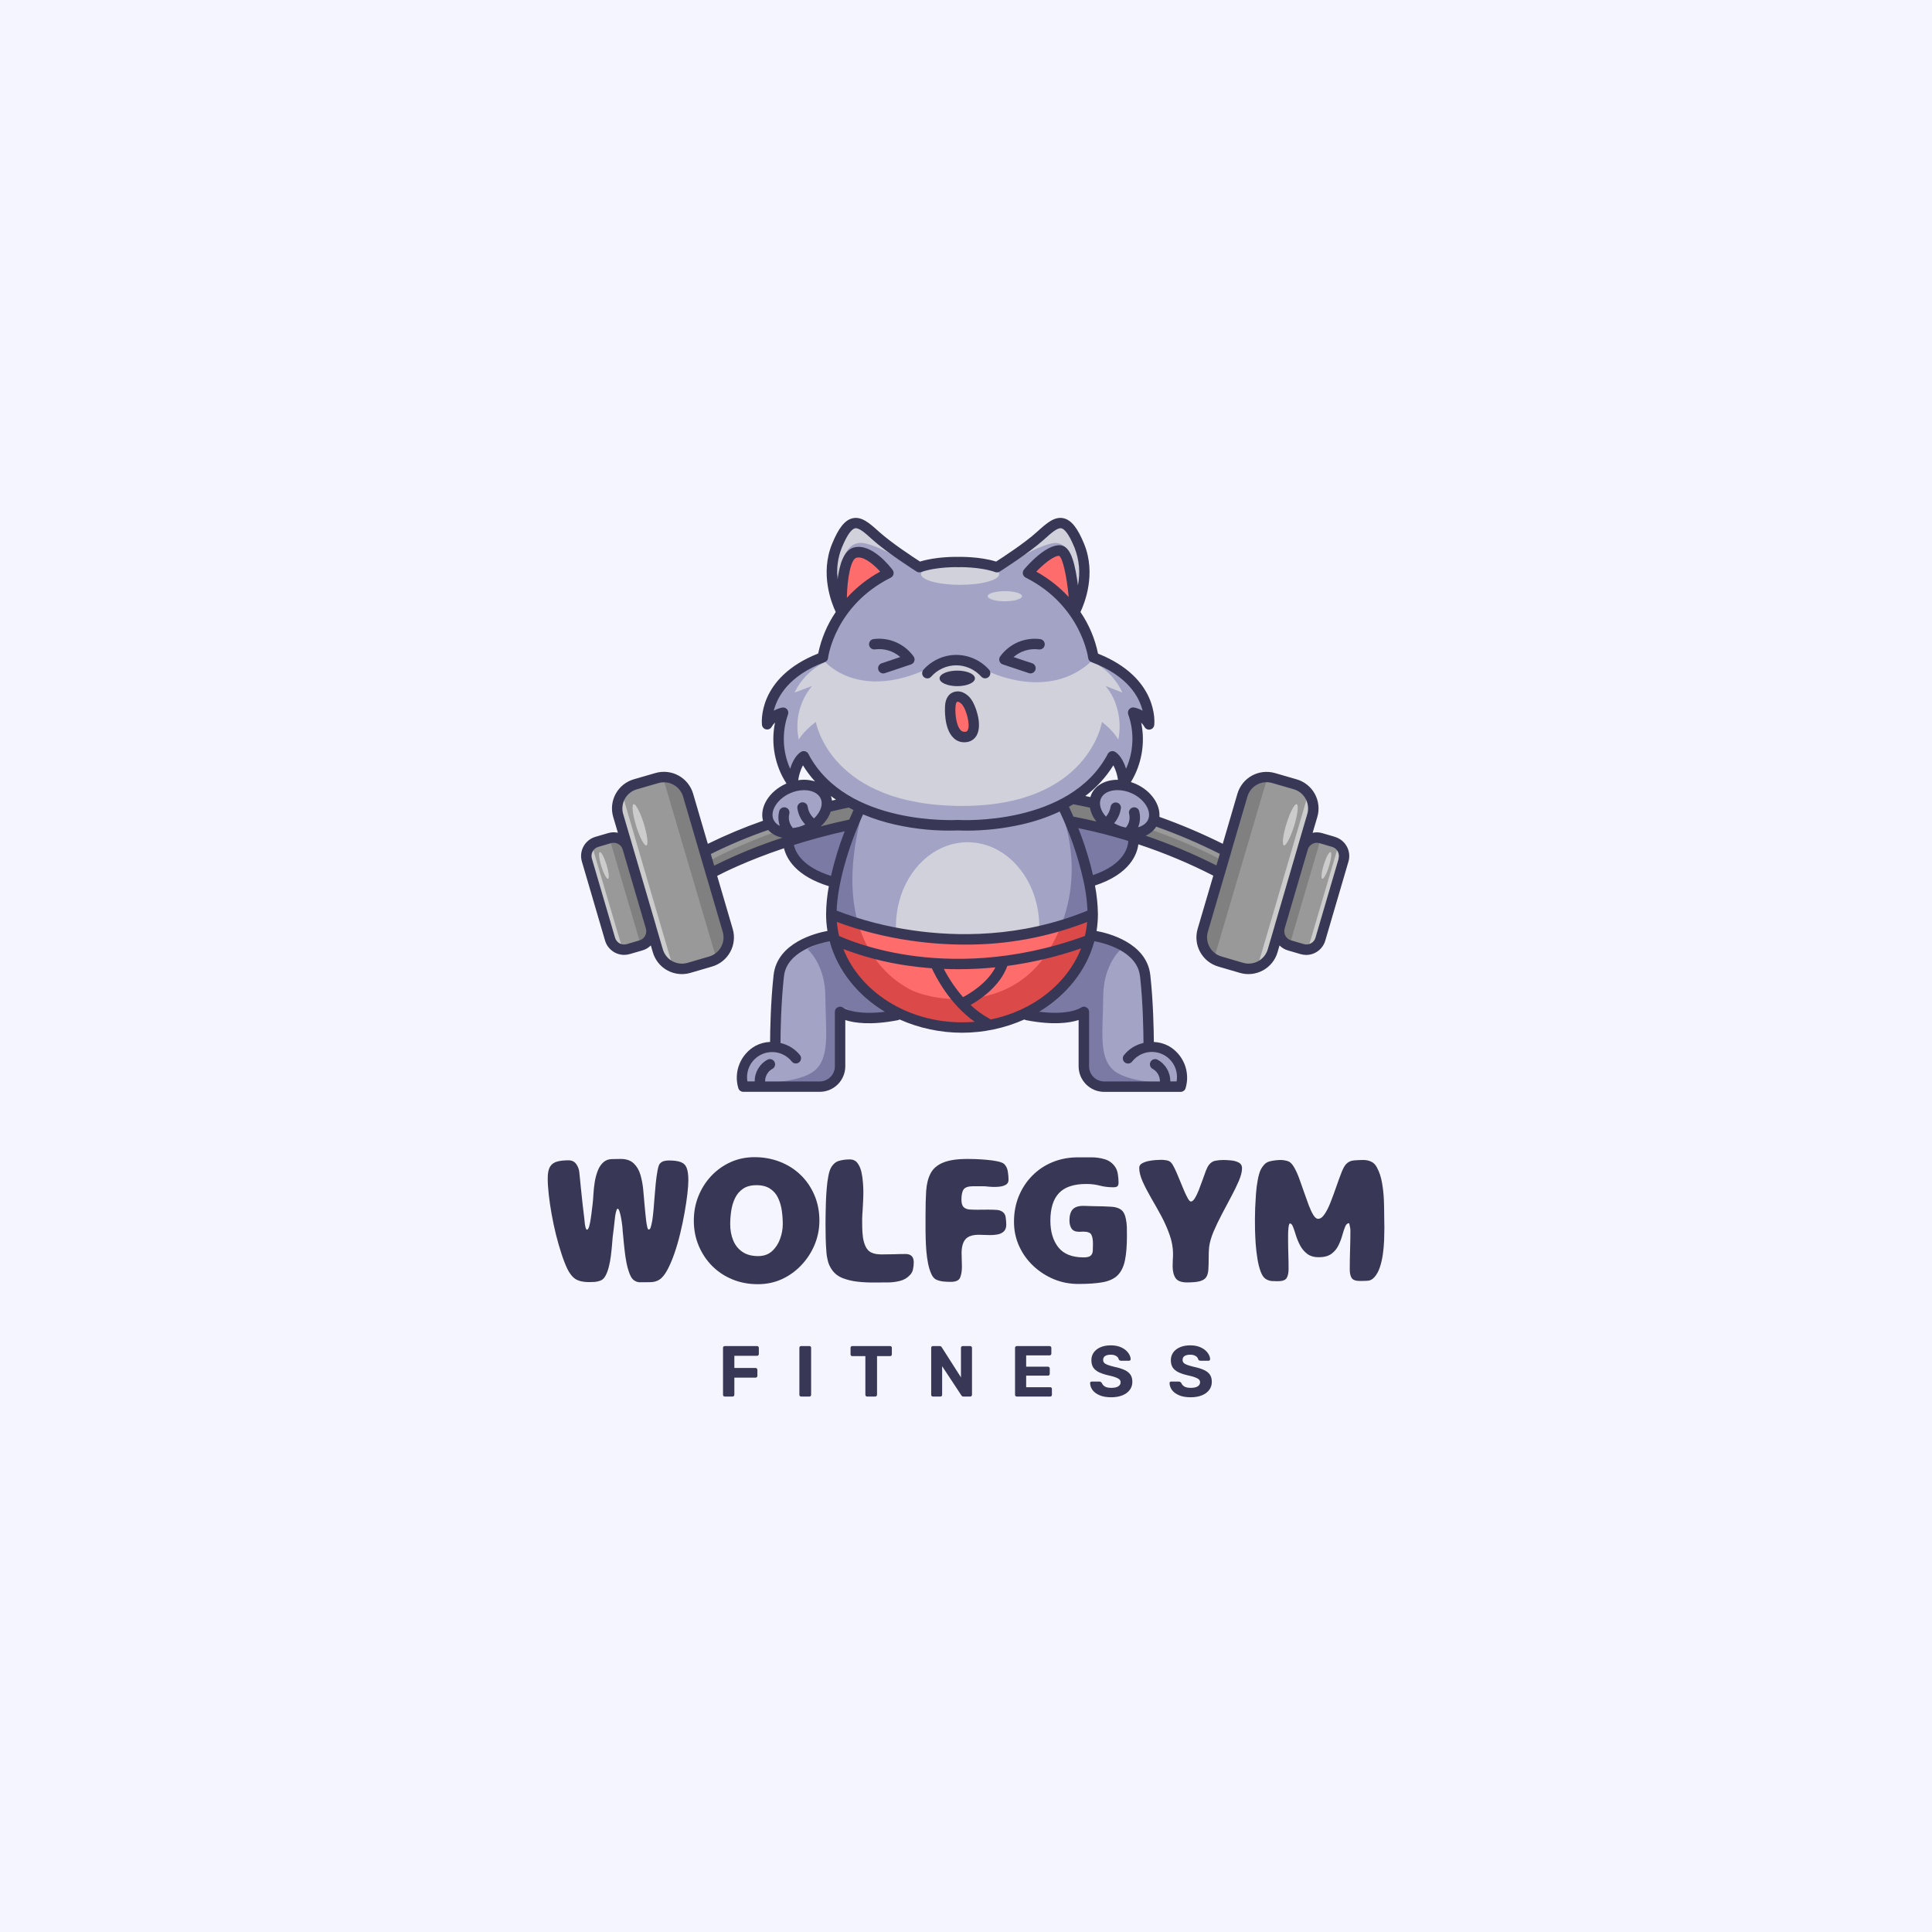 <svg xmlns="http://www.w3.org/2000/svg" xmlns:xlink="http://www.w3.org/1999/xlink" width="500" zoomAndPan="magnify" viewBox="0 0 375 375" height="500" preserveAspectRatio="xMidYMid meet" version="1.0"><defs><g/><clipPath id="91ed327fb8"><path d="M 112.5 100.188 L 262 100.188 L 262 211.938 L 112.5 211.938 Z M 112.5 100.188 " clip-rule="nonzero"/></clipPath></defs><rect x="-37.5" width="450" fill="#ffffff" y="-37.5" height="450" fill-opacity="1"/><rect x="-37.5" width="450" fill="#f5f5ff" y="-37.5" height="450" fill-opacity="1"/><path fill="#999999" d="M 149.172 160.746 C 145.211 162.109 141.355 163.734 137.609 165.613 L 138.441 168.441 C 139.77 167.742 144.723 165.258 152.293 162.762 C 152.32 162.629 152.383 162.508 152.477 162.406 C 152.301 162.387 152.129 162.359 151.953 162.324 C 150.844 162.121 149.918 161.594 149.172 160.746 Z M 149.172 160.746 " fill-opacity="1" fill-rule="nonzero"/><path fill="#999999" d="M 137.297 169.66 C 137.297 169.656 137.297 169.652 137.297 169.648 L 132.875 154.52 C 132.797 154.254 132.695 154.004 132.566 153.762 C 132.441 153.52 132.293 153.289 132.121 153.078 C 131.949 152.863 131.758 152.672 131.547 152.496 C 131.336 152.32 131.113 152.168 130.871 152.039 C 130.633 151.906 130.379 151.801 130.121 151.719 C 129.859 151.637 129.59 151.582 129.32 151.555 C 129.047 151.527 128.773 151.523 128.504 151.551 C 128.23 151.574 127.961 151.625 127.699 151.703 L 123.492 152.922 C 123.23 152.996 122.977 153.098 122.738 153.227 C 122.496 153.352 122.27 153.5 122.055 153.672 C 121.844 153.844 121.652 154.035 121.477 154.242 C 121.301 154.453 121.148 154.676 121.02 154.914 C 120.887 155.152 120.781 155.402 120.699 155.664 C 120.617 155.926 120.562 156.188 120.535 156.461 C 120.504 156.73 120.5 157.004 120.527 157.273 C 120.551 157.547 120.602 157.812 120.676 158.074 L 127.031 179.75 C 127.031 179.758 127.031 179.766 127.031 179.773 L 128.371 184.336 C 128.445 184.598 128.547 184.848 128.676 185.09 C 128.801 185.332 128.949 185.559 129.121 185.77 C 129.293 185.984 129.48 186.176 129.691 186.352 C 129.898 186.527 130.125 186.68 130.363 186.809 C 130.602 186.941 130.852 187.047 131.113 187.129 C 131.375 187.211 131.641 187.266 131.91 187.297 C 132.184 187.324 132.453 187.328 132.727 187.305 C 132.996 187.277 133.262 187.227 133.523 187.152 L 137.742 185.934 C 138.004 185.855 138.258 185.754 138.496 185.625 C 138.738 185.5 138.965 185.352 139.18 185.18 C 139.391 185.008 139.586 184.82 139.758 184.609 C 139.934 184.402 140.086 184.176 140.219 183.938 C 140.348 183.699 140.453 183.449 140.535 183.188 C 140.617 182.93 140.672 182.664 140.703 182.391 C 140.734 182.121 140.734 181.852 140.711 181.578 C 140.688 181.309 140.637 181.039 140.562 180.777 L 137.309 169.676 C 137.309 169.676 137.297 169.668 137.297 169.66 Z M 137.297 169.66 " fill-opacity="1" fill-rule="nonzero"/><path fill="#999999" d="M 125.645 180.164 L 121.148 164.824 C 121.07 164.555 120.941 164.312 120.766 164.09 C 120.586 163.871 120.375 163.695 120.129 163.559 C 119.883 163.426 119.617 163.34 119.34 163.309 C 119.059 163.277 118.785 163.305 118.512 163.383 L 116.055 164.094 C 115.781 164.172 115.539 164.301 115.316 164.48 C 115.098 164.656 114.922 164.871 114.785 165.117 C 114.652 165.367 114.566 165.629 114.539 165.91 C 114.508 166.191 114.535 166.469 114.613 166.738 L 119.113 182.078 C 119.191 182.348 119.32 182.594 119.496 182.812 C 119.672 183.031 119.887 183.211 120.133 183.344 C 120.379 183.48 120.645 183.562 120.926 183.594 C 121.203 183.625 121.48 183.602 121.75 183.523 L 124.211 182.801 C 124.477 182.723 124.723 182.598 124.941 182.422 C 125.16 182.246 125.336 182.039 125.473 181.793 C 125.605 181.547 125.691 181.289 125.723 181.008 C 125.758 180.73 125.734 180.457 125.66 180.188 Z M 125.645 180.164 " fill-opacity="1" fill-rule="nonzero"/><path fill="#808080" d="M 211.797 156.523 C 210.695 156.281 209.582 156.051 208.48 155.84 C 208.414 155.828 208.352 155.805 208.293 155.773 C 207.906 156.012 207.512 156.242 207.105 156.465 C 207.465 157.223 207.812 157.984 208.145 158.758 C 209.973 159.105 211.797 159.5 213.625 159.945 C 212.637 159.008 212.027 157.867 211.797 156.523 Z M 211.797 156.523 " fill-opacity="1" fill-rule="nonzero"/><path fill="#a3a3c6" d="M 155.68 146.172 C 155.855 146.082 156.039 146.066 156.227 146.125 C 156.418 146.184 156.559 146.301 156.652 146.477 C 164.137 160.719 185.699 159.465 185.918 159.453 L 186.012 159.453 C 186.23 159.453 207.793 160.719 215.281 146.477 C 215.375 146.301 215.516 146.184 215.703 146.125 C 215.891 146.066 216.074 146.082 216.25 146.172 C 216.422 146.262 217.758 147.027 218.488 150.035 C 219.586 147.941 221.02 143.82 219.258 138.562 C 219.168 138.301 219.215 138.07 219.395 137.863 C 219.574 137.652 219.797 137.57 220.07 137.617 C 220.848 137.785 221.559 138.105 222.199 138.578 C 221.75 135.938 219.812 131.191 211.961 128.254 C 211.68 128.145 211.527 127.945 211.496 127.645 C 211.496 127.543 210.125 117.34 199.191 111.867 C 199.094 111.816 199.012 111.75 198.941 111.66 C 198.875 111.574 198.832 111.477 198.809 111.367 C 198.785 111.258 198.789 111.152 198.816 111.043 C 198.844 110.938 198.891 110.844 198.965 110.758 C 199.383 110.258 203.152 105.891 205.797 106.148 C 207.203 106.285 208.117 108.25 208.762 112.535 C 208.914 113.535 209.027 114.523 209.113 115.387 C 209.766 113.031 210.207 109.609 208.824 106.223 C 207.836 103.789 206.906 102.473 206.062 102.27 C 205.152 102.066 203.934 103.16 202.52 104.43 L 202.48 104.469 C 199.492 107.16 194.105 110.555 193.875 110.703 C 193.68 110.828 193.473 110.852 193.25 110.773 C 190.164 109.691 186.031 109.801 185.988 109.801 L 185.945 109.801 C 185.902 109.801 181.758 109.691 178.68 110.773 C 178.461 110.852 178.25 110.828 178.055 110.703 C 177.824 110.578 172.438 107.176 169.453 104.477 L 169.406 104.438 C 167.992 103.164 166.777 102.066 165.867 102.273 C 165.023 102.465 164.094 103.797 163.109 106.23 C 161.832 109.359 162.109 112.516 162.672 114.836 C 162.82 111.664 163.441 107.203 165.77 106.57 C 169.09 105.691 172.602 110.281 172.996 110.805 C 173.133 110.988 173.172 111.191 173.117 111.414 C 173.062 111.629 172.938 111.785 172.742 111.883 C 161.809 117.359 160.449 127.559 160.438 127.664 C 160.398 127.957 160.238 128.156 159.957 128.254 C 152.109 131.191 150.172 135.934 149.723 138.578 C 150.363 138.105 151.074 137.785 151.852 137.617 C 151.977 137.598 152.098 137.609 152.219 137.652 C 152.336 137.695 152.438 137.766 152.523 137.863 C 152.605 137.957 152.656 138.07 152.684 138.195 C 152.707 138.316 152.699 138.441 152.66 138.562 C 150.898 143.82 152.332 147.938 153.43 150.035 C 154.176 147.027 155.508 146.262 155.68 146.172 Z M 155.68 146.172 " fill-opacity="1" fill-rule="nonzero"/><path fill="#d1d1db" d="M 193.941 111.434 C 193.941 111.57 193.895 111.703 193.797 111.84 C 193.699 111.973 193.555 112.105 193.367 112.23 C 193.176 112.355 192.941 112.477 192.664 112.59 C 192.387 112.703 192.074 112.809 191.723 112.906 C 191.371 113.004 190.984 113.09 190.57 113.164 C 190.156 113.242 189.723 113.305 189.262 113.359 C 188.801 113.41 188.328 113.449 187.84 113.477 C 187.352 113.504 186.855 113.516 186.359 113.516 C 185.859 113.516 185.367 113.504 184.879 113.477 C 184.391 113.449 183.918 113.41 183.457 113.359 C 182.996 113.305 182.559 113.242 182.145 113.164 C 181.73 113.09 181.348 113.004 180.996 112.906 C 180.645 112.809 180.328 112.703 180.055 112.59 C 179.777 112.477 179.543 112.355 179.352 112.23 C 179.16 112.105 179.02 111.973 178.922 111.84 C 178.824 111.703 178.773 111.57 178.773 111.434 C 178.773 111.297 178.824 111.16 178.922 111.027 C 179.02 110.891 179.16 110.762 179.352 110.637 C 179.543 110.508 179.777 110.391 180.055 110.273 C 180.328 110.16 180.645 110.055 180.996 109.961 C 181.348 109.863 181.73 109.777 182.145 109.699 C 182.559 109.625 182.996 109.559 183.457 109.508 C 183.918 109.457 184.391 109.414 184.879 109.391 C 185.367 109.363 185.859 109.348 186.359 109.348 C 186.855 109.348 187.352 109.363 187.84 109.391 C 188.328 109.414 188.801 109.457 189.262 109.508 C 189.723 109.559 190.156 109.625 190.57 109.699 C 190.984 109.777 191.371 109.863 191.723 109.961 C 192.074 110.055 192.387 110.16 192.664 110.273 C 192.941 110.391 193.176 110.508 193.367 110.637 C 193.555 110.762 193.699 110.891 193.797 111.027 C 193.895 111.16 193.941 111.297 193.941 111.434 Z M 193.941 111.434 " fill-opacity="1" fill-rule="nonzero"/><path fill="#d1d1db" d="M 162.867 112.105 C 162.867 112.105 163.27 104.387 167.941 105.473 C 172.613 106.555 178.152 110.969 178.152 110.969 C 178.152 110.969 167.945 100.645 165.867 101.891 C 163.785 103.137 160.617 109.418 162.867 112.105 Z M 162.867 112.105 " fill-opacity="1" fill-rule="nonzero"/><path fill="#d1d1db" d="M 209.086 114.129 C 209.086 114.129 208.828 104.395 204.156 105.473 C 199.484 106.547 193.945 110.969 193.945 110.969 C 193.945 110.969 204.148 100.645 206.23 101.891 C 208.312 103.137 211.336 111.438 209.086 114.129 Z M 209.086 114.129 " fill-opacity="1" fill-rule="nonzero"/><path fill="#ff6c6c" d="M 166.652 107.906 C 166.484 107.902 166.316 107.926 166.156 107.969 C 164.672 108.371 164.078 113.164 164.09 116.789 C 166.129 114.41 168.535 112.484 171.305 111.012 C 170.215 109.746 168.266 107.906 166.652 107.906 Z M 166.652 107.906 " fill-opacity="1" fill-rule="nonzero"/><path fill="#ff6c6c" d="M 205.66 107.602 C 204.395 107.492 202.152 109.43 200.672 111.023 C 203.391 112.477 205.762 114.371 207.777 116.707 C 207.691 115.652 207.551 114.199 207.332 112.754 C 206.586 107.824 205.668 107.602 205.66 107.602 Z M 205.66 107.602 " fill-opacity="1" fill-rule="nonzero"/><path fill="#ff6c6c" d="M 162.109 178.516 C 162.176 179.648 162.348 180.762 162.621 181.863 C 162.758 181.93 167.941 184.449 176.398 185.699 C 184.234 186.863 196.555 187.133 210.82 181.883 C 211.098 180.773 211.27 179.648 211.336 178.508 C 203.602 181.578 195.574 183.094 187.254 183.051 C 183.758 183.051 180.285 182.793 176.828 182.289 C 171.781 181.574 166.875 180.316 162.109 178.516 Z M 162.109 178.516 " fill-opacity="1" fill-rule="nonzero"/><path fill="#808080" d="M 158.016 161.051 C 160.352 160.414 162.703 159.836 165.055 159.344 C 165.355 158.594 165.703 157.848 166.047 157.105 C 165.617 156.895 165.195 156.676 164.785 156.449 C 163.531 156.707 162.273 156.992 161.027 157.289 C 160.898 157.707 160.727 158.105 160.508 158.484 C 159.887 159.539 159.055 160.398 158.016 161.051 Z M 158.016 161.051 " fill-opacity="1" fill-rule="nonzero"/><path fill="#a3a3c6" d="M 205.816 157.129 C 203.371 158.297 200.824 159.176 198.18 159.766 C 194.719 160.539 191.215 160.93 187.672 160.938 C 186.758 160.938 186.148 160.906 185.965 160.898 C 181.844 161.055 177.773 160.68 173.75 159.766 C 171.559 159.27 169.426 158.582 167.359 157.699 C 164.242 164.426 162.203 171.859 162.086 176.949 C 166.934 178.84 171.93 180.145 177.082 180.867 C 185.48 182.086 198.203 182.387 211.355 176.945 C 211.297 175.195 211.094 173.465 210.746 171.75 C 210.625 171.645 210.547 171.512 210.516 171.355 C 210.484 171.199 210.504 171.047 210.574 170.902 C 209.512 166.133 207.926 161.539 205.816 157.129 Z M 205.816 157.129 " fill-opacity="1" fill-rule="nonzero"/><path fill="#a3a3c6" d="M 223.09 159.227 C 223.918 157.402 222.426 154.918 219.742 153.723 C 218.828 153.297 217.867 153.082 216.859 153.074 C 215.273 153.074 213.934 153.707 213.406 154.875 C 212.578 156.699 214.078 159.18 216.754 160.379 C 218.016 160.977 219.336 161.156 220.711 160.914 C 221.867 160.672 222.707 160.074 223.09 159.227 Z M 223.09 159.227 " fill-opacity="1" fill-rule="nonzero"/><path fill="#999999" d="M 252.168 164.398 L 254.02 158.082 C 254.098 157.82 254.145 157.555 254.172 157.281 C 254.195 157.012 254.191 156.738 254.164 156.469 C 254.133 156.195 254.078 155.93 253.996 155.672 C 253.914 155.41 253.809 155.16 253.676 154.922 C 253.547 154.684 253.395 154.457 253.219 154.25 C 253.043 154.039 252.848 153.852 252.637 153.68 C 252.422 153.508 252.195 153.359 251.953 153.234 C 251.711 153.109 251.461 153.008 251.199 152.93 L 246.992 151.715 C 246.613 151.602 246.223 151.543 245.828 151.543 C 245.379 151.543 244.938 151.609 244.512 151.75 C 244.086 151.891 243.691 152.098 243.328 152.363 C 242.969 152.633 242.66 152.949 242.402 153.32 C 242.145 153.688 241.949 154.086 241.82 154.52 L 238.637 165.383 L 238.637 165.414 L 234.133 180.777 C 234.059 181.039 234.008 181.309 233.984 181.578 C 233.961 181.852 233.961 182.121 233.992 182.395 C 234.02 182.664 234.078 182.93 234.156 183.188 C 234.238 183.449 234.348 183.699 234.477 183.938 C 234.609 184.176 234.762 184.402 234.938 184.609 C 235.109 184.82 235.305 185.012 235.516 185.18 C 235.73 185.352 235.957 185.5 236.199 185.625 C 236.438 185.754 236.691 185.855 236.953 185.934 L 241.16 187.164 C 241.422 187.242 241.688 187.289 241.957 187.316 C 242.23 187.34 242.5 187.336 242.773 187.309 C 243.043 187.277 243.309 187.223 243.57 187.141 C 243.832 187.059 244.082 186.953 244.32 186.824 C 244.559 186.691 244.785 186.539 244.992 186.363 C 245.203 186.188 245.391 185.996 245.562 185.781 C 245.734 185.57 245.883 185.344 246.008 185.102 C 246.137 184.859 246.238 184.609 246.312 184.348 L 247.652 179.785 L 247.652 179.762 L 252.168 164.418 C 252.168 164.418 252.168 164.398 252.168 164.398 Z M 252.168 164.398 " fill-opacity="1" fill-rule="nonzero"/><path fill="#a3a3c6" d="M 159.254 157.762 C 159.832 156.742 159.945 155.719 159.559 154.871 C 159.031 153.703 157.691 153.07 156.102 153.07 C 155.098 153.078 154.137 153.297 153.223 153.719 C 150.555 154.918 149.059 157.391 149.875 159.223 C 150.254 160.074 151.09 160.672 152.242 160.91 C 152.914 161.02 153.59 161.027 154.266 160.938 C 154.941 160.844 155.59 160.66 156.211 160.379 C 156.832 160.102 157.402 159.738 157.918 159.293 C 158.434 158.844 158.875 158.336 159.242 157.762 Z M 159.254 157.762 " fill-opacity="1" fill-rule="nonzero"/><path fill="#999999" d="M 258.645 164.094 L 256.188 163.371 C 255.914 163.293 255.641 163.27 255.363 163.301 C 255.082 163.332 254.82 163.414 254.57 163.547 C 254.324 163.68 254.113 163.859 253.938 164.078 C 253.758 164.293 253.633 164.539 253.551 164.809 L 253.551 164.824 L 249.059 180.156 L 249.059 180.18 C 248.984 180.449 248.961 180.723 248.996 181 C 249.027 181.277 249.113 181.539 249.246 181.781 C 249.383 182.027 249.559 182.238 249.777 182.41 C 249.996 182.586 250.238 182.715 250.508 182.793 L 252.965 183.512 C 253.238 183.594 253.512 183.617 253.793 183.586 C 254.074 183.555 254.336 183.473 254.586 183.336 C 254.832 183.199 255.043 183.023 255.219 182.805 C 255.398 182.586 255.523 182.34 255.605 182.07 L 260.082 166.738 C 260.16 166.469 260.188 166.191 260.156 165.91 C 260.129 165.633 260.047 165.367 259.91 165.117 C 259.777 164.871 259.598 164.656 259.379 164.48 C 259.16 164.301 258.914 164.172 258.645 164.094 Z M 258.645 164.094 " fill-opacity="1" fill-rule="nonzero"/><path fill="#999999" d="M 237.086 165.578 C 232.93 163.48 228.652 161.656 224.262 160.102 C 223.961 160.633 223.566 161.082 223.078 161.453 C 222.594 161.82 222.055 162.082 221.461 162.23 C 226.555 163.918 231.484 165.98 236.258 168.426 Z M 237.086 165.578 " fill-opacity="1" fill-rule="nonzero"/><path fill="#7a7aa5" d="M 208.812 160.359 C 210.113 163.57 211.148 166.863 211.914 170.242 C 219.449 167.809 219.293 163.438 219.258 163.02 C 215.824 161.949 212.34 161.062 208.812 160.359 Z M 208.812 160.359 " fill-opacity="1" fill-rule="nonzero"/><path fill="#7a7aa5" d="M 164.395 160.957 C 160.828 161.738 157.258 162.695 153.766 163.809 C 154 165.305 155.254 168.48 161.496 170.375 C 162.215 167.16 163.18 164.02 164.395 160.957 Z M 164.395 160.957 " fill-opacity="1" fill-rule="nonzero"/><path fill="#a3a3c6" d="M 161.25 182.344 C 159.992 182.551 152.488 184.008 151.883 189.438 C 151.277 194.867 151.211 200.887 151.207 202.656 C 152.77 202.965 154.055 203.738 155.062 204.973 C 155.188 205.129 155.242 205.305 155.219 205.508 C 155.199 205.707 155.109 205.867 154.953 205.996 C 154.797 206.121 154.617 206.172 154.418 206.152 C 154.219 206.129 154.055 206.043 153.93 205.887 C 153.566 205.43 153.137 205.047 152.645 204.734 C 152.148 204.426 151.617 204.203 151.051 204.074 C 150.48 203.941 149.906 203.906 149.328 203.973 C 148.75 204.035 148.195 204.191 147.668 204.441 C 147.141 204.691 146.672 205.02 146.254 205.43 C 145.84 205.84 145.504 206.305 145.246 206.828 C 144.988 207.352 144.824 207.902 144.754 208.48 C 144.68 209.059 144.707 209.633 144.832 210.203 L 159.117 210.203 C 159.543 210.203 159.953 210.121 160.348 209.957 C 160.742 209.793 161.09 209.562 161.395 209.258 C 161.695 208.957 161.93 208.609 162.09 208.211 C 162.254 207.816 162.336 207.406 162.336 206.98 L 162.336 196.418 C 162.336 196.117 162.469 195.902 162.738 195.77 C 163.008 195.637 163.262 195.66 163.496 195.84 C 163.516 195.855 165.992 197.57 172.629 196.551 C 166.93 193.352 162.754 188.281 161.25 182.344 Z M 161.25 182.344 " fill-opacity="1" fill-rule="nonzero"/><path fill="#a3a3c6" d="M 200.828 196.551 C 207.445 197.566 209.918 195.855 209.957 195.84 C 210.195 195.668 210.445 195.645 210.707 195.777 C 210.973 195.91 211.105 196.121 211.109 196.418 L 211.109 206.98 C 211.109 207.406 211.191 207.816 211.355 208.211 C 211.52 208.605 211.75 208.953 212.055 209.254 C 212.355 209.555 212.703 209.789 213.098 209.953 C 213.492 210.117 213.902 210.199 214.328 210.199 L 228.613 210.199 C 229.051 208.039 227.961 205.59 226.012 204.543 C 225.473 204.273 224.906 204.102 224.312 204.023 C 223.715 203.945 223.121 203.969 222.531 204.09 C 221.945 204.211 221.391 204.426 220.875 204.73 C 220.355 205.039 219.902 205.422 219.516 205.879 C 219.391 206.035 219.227 206.125 219.027 206.148 C 218.824 206.168 218.648 206.117 218.492 205.988 C 218.336 205.863 218.246 205.699 218.223 205.5 C 218.203 205.301 218.258 205.121 218.383 204.965 C 219.391 203.73 220.676 202.957 222.238 202.652 C 222.238 200.883 222.168 194.863 221.562 189.434 C 220.957 184.004 213.5 182.566 212.199 182.344 C 210.691 188.281 206.52 193.352 200.828 196.551 Z M 200.828 196.551 " fill-opacity="1" fill-rule="nonzero"/><path fill="#ff6c6c" d="M 210.309 183.605 C 202.445 186.406 194.336 187.82 185.988 187.844 C 182.684 187.848 179.395 187.605 176.125 187.125 C 169.699 186.164 165.191 184.531 163.168 183.691 C 166.27 192.387 175.645 198.723 186.723 198.723 C 197.805 198.723 207.234 192.344 210.309 183.605 Z M 210.309 183.605 " fill-opacity="1" fill-rule="nonzero"/><path fill="#d1d1db" d="M 201.719 180.008 C 201.719 179.969 201.719 179.926 201.719 179.883 C 201.719 170.824 195.492 163.477 187.809 163.477 C 180.129 163.477 173.898 170.824 173.898 179.883 C 173.898 180.035 173.898 180.188 173.898 180.328 C 174.91 180.523 175.969 180.707 177.074 180.867 C 183.391 181.789 192.164 182.188 201.719 180.008 Z M 201.719 180.008 " fill-opacity="1" fill-rule="nonzero"/><path fill="#d1d1db" d="M 149.73 138.578 C 150.371 138.105 151.082 137.785 151.859 137.617 C 151.984 137.598 152.109 137.609 152.227 137.652 C 152.348 137.695 152.449 137.766 152.531 137.863 C 152.613 137.957 152.668 138.07 152.691 138.195 C 152.719 138.316 152.711 138.441 152.672 138.562 C 150.906 143.82 152.34 147.938 153.441 150.035 C 154.172 147.027 155.504 146.262 155.676 146.172 C 155.852 146.082 156.035 146.066 156.223 146.125 C 156.414 146.184 156.555 146.301 156.648 146.477 C 164.133 160.719 185.695 159.465 185.914 159.453 L 186.008 159.453 C 186.227 159.453 207.789 160.719 215.277 146.477 C 215.371 146.301 215.512 146.184 215.699 146.125 C 215.887 146.066 216.07 146.082 216.246 146.172 C 216.418 146.262 217.754 147.027 218.484 150.035 C 219.582 147.941 221.02 143.82 219.258 138.562 C 219.168 138.301 219.211 138.07 219.395 137.863 C 219.57 137.652 219.797 137.57 220.066 137.617 C 220.844 137.785 221.555 138.105 222.195 138.578 C 221.75 135.938 219.809 131.191 211.957 128.254 C 203.363 136.348 191.543 130.164 191.543 130.164 C 184.023 126.512 179.246 130.164 179.246 130.164 C 166.094 135.836 159.957 128.254 159.957 128.254 C 152.121 131.191 150.18 135.934 149.73 138.578 Z M 149.73 138.578 " fill-opacity="1" fill-rule="nonzero"/><path fill="#ff6c6c" d="M 184.406 137.562 C 184.348 137.098 184.391 136.641 184.527 136.195 C 184.672 135.723 184.977 135.402 185.441 135.234 C 186.211 135.004 186.977 135.609 187.473 136.242 C 188.32 137.328 188.852 138.551 189.066 139.91 C 189.199 140.574 189.164 141.23 188.961 141.875 C 188.855 142.199 188.684 142.477 188.438 142.711 C 188.195 142.941 187.906 143.105 187.582 143.195 C 186.285 143.477 186.102 142.32 185.648 141.484 C 184.949 140.266 184.535 138.961 184.406 137.562 Z M 184.406 137.562 " fill-opacity="1" fill-rule="nonzero"/><path fill="#808080" d="M 223.32 161.02 C 223.32 161.02 230.73 163.508 237.086 166.938 L 236.258 168.398 L 221.461 162.207 Z M 223.32 161.02 " fill-opacity="1" fill-rule="nonzero"/><path fill="#808080" d="M 151.742 161.02 C 151.742 161.02 144.332 163.508 137.973 166.938 L 138.801 168.398 L 153.594 162.207 Z M 151.742 161.02 " fill-opacity="1" fill-rule="nonzero"/><path fill="#cccccc" d="M 253.676 154.93 L 244.328 186.824 L 246.535 186.109 L 255.031 157 Z M 253.676 154.93 " fill-opacity="1" fill-rule="nonzero"/><path fill="#808080" d="M 245.824 151.535 L 235.629 186.109 C 235.629 186.109 232.633 184.047 233.129 181.605 C 233.629 179.168 241.043 153.367 241.875 152.539 C 242.703 151.707 245.824 151.535 245.824 151.535 Z M 245.824 151.535 " fill-opacity="1" fill-rule="nonzero"/><path fill="#808080" d="M 256.188 163.383 L 250.492 182.801 L 248.367 181.316 L 253.109 163.586 Z M 256.188 163.383 " fill-opacity="1" fill-rule="nonzero"/><path fill="#cccccc" d="M 259.613 164.711 L 253.898 184.086 L 256.188 182.676 L 261.027 166.102 Z M 259.613 164.711 " fill-opacity="1" fill-rule="nonzero"/><path fill="#cccccc" d="M 251.691 156.082 C 251.789 156.109 251.852 156.242 251.879 156.473 C 251.906 156.703 251.895 157.02 251.848 157.414 C 251.801 157.812 251.719 158.262 251.605 158.766 C 251.492 159.27 251.352 159.785 251.188 160.316 C 251.023 160.848 250.844 161.352 250.656 161.832 C 250.465 162.312 250.277 162.727 250.094 163.082 C 249.906 163.438 249.738 163.699 249.582 163.875 C 249.43 164.051 249.305 164.125 249.207 164.094 C 249.109 164.062 249.047 163.934 249.02 163.703 C 248.992 163.469 249 163.156 249.047 162.758 C 249.094 162.363 249.176 161.91 249.289 161.41 C 249.406 160.906 249.547 160.391 249.711 159.859 C 249.875 159.328 250.051 158.82 250.242 158.344 C 250.43 157.863 250.617 157.445 250.805 157.094 C 250.988 156.738 251.16 156.473 251.312 156.297 C 251.465 156.121 251.594 156.051 251.691 156.082 Z M 251.691 156.082 " fill-opacity="1" fill-rule="nonzero"/><path fill="#cccccc" d="M 258.258 165.383 C 258.324 165.406 258.367 165.492 258.387 165.641 C 258.41 165.793 258.406 165.996 258.379 166.254 C 258.348 166.512 258.297 166.801 258.227 167.129 C 258.152 167.453 258.062 167.789 257.957 168.133 C 257.852 168.477 257.734 168.801 257.609 169.113 C 257.488 169.422 257.363 169.691 257.242 169.918 C 257.117 170.148 257.008 170.316 256.902 170.43 C 256.801 170.543 256.719 170.59 256.648 170.566 C 256.582 170.547 256.539 170.461 256.52 170.312 C 256.5 170.16 256.5 169.957 256.531 169.699 C 256.559 169.441 256.609 169.148 256.68 168.824 C 256.754 168.5 256.844 168.164 256.949 167.82 C 257.059 167.477 257.172 167.148 257.297 166.84 C 257.422 166.531 257.543 166.262 257.664 166.035 C 257.789 165.805 257.902 165.633 258.004 165.523 C 258.105 165.41 258.191 165.363 258.258 165.383 Z M 258.258 165.383 " fill-opacity="1" fill-rule="nonzero"/><path fill="#cccccc" d="M 121.012 154.93 L 130.355 186.824 L 128.148 186.109 L 119.652 157 Z M 121.012 154.93 " fill-opacity="1" fill-rule="nonzero"/><path fill="#808080" d="M 128.863 151.535 L 139.059 186.109 C 139.059 186.109 142.055 184.047 141.555 181.605 C 141.059 179.168 133.645 153.367 132.809 152.539 C 131.977 151.707 128.863 151.535 128.863 151.535 Z M 128.863 151.535 " fill-opacity="1" fill-rule="nonzero"/><path fill="#808080" d="M 118.496 163.383 L 124.191 182.801 L 126.316 181.316 L 121.574 163.586 Z M 118.496 163.383 " fill-opacity="1" fill-rule="nonzero"/><path fill="#cccccc" d="M 115.07 164.711 L 120.789 184.086 L 118.496 182.676 L 113.66 166.102 Z M 115.07 164.711 " fill-opacity="1" fill-rule="nonzero"/><path fill="#cccccc" d="M 124.961 159.867 C 125.125 160.398 125.266 160.914 125.379 161.418 C 125.496 161.922 125.574 162.371 125.625 162.766 C 125.672 163.164 125.68 163.48 125.652 163.711 C 125.625 163.941 125.562 164.07 125.465 164.102 C 125.367 164.133 125.242 164.059 125.086 163.887 C 124.934 163.711 124.766 163.445 124.578 163.09 C 124.395 162.738 124.207 162.32 124.016 161.84 C 123.828 161.359 123.648 160.855 123.484 160.324 C 123.32 159.793 123.18 159.277 123.066 158.773 C 122.953 158.27 122.871 157.82 122.824 157.426 C 122.777 157.027 122.766 156.715 122.793 156.48 C 122.82 156.25 122.883 156.121 122.98 156.09 C 123.078 156.059 123.207 156.133 123.359 156.309 C 123.512 156.48 123.684 156.746 123.867 157.102 C 124.055 157.457 124.242 157.871 124.43 158.352 C 124.621 158.832 124.797 159.336 124.961 159.867 Z M 124.961 159.867 " fill-opacity="1" fill-rule="nonzero"/><path fill="#cccccc" d="M 117.723 167.828 C 117.828 168.172 117.918 168.508 117.992 168.832 C 118.062 169.16 118.113 169.449 118.145 169.707 C 118.172 169.965 118.176 170.168 118.152 170.32 C 118.133 170.473 118.09 170.559 118.023 170.578 C 117.957 170.598 117.871 170.551 117.77 170.441 C 117.668 170.328 117.555 170.156 117.434 169.93 C 117.309 169.699 117.188 169.43 117.062 169.121 C 116.938 168.812 116.824 168.484 116.715 168.141 C 116.609 167.797 116.52 167.465 116.449 167.137 C 116.375 166.812 116.324 166.52 116.297 166.262 C 116.27 166.004 116.266 165.801 116.285 165.652 C 116.305 165.5 116.348 165.414 116.418 165.395 C 116.484 165.375 116.566 165.418 116.668 165.531 C 116.773 165.645 116.883 165.816 117.008 166.043 C 117.129 166.27 117.254 166.539 117.375 166.852 C 117.5 167.16 117.617 167.488 117.723 167.828 Z M 117.723 167.828 " fill-opacity="1" fill-rule="nonzero"/><path fill="#db4949" d="M 210.309 183.605 C 207.797 184.488 205.242 185.242 202.648 185.859 C 194.844 196.625 180.766 194.316 176.43 191.941 C 173.684 190.43 171.426 188.387 169.652 185.805 C 167.441 185.246 165.277 184.535 163.168 183.676 C 166.27 192.371 175.645 198.707 186.723 198.707 C 197.805 198.707 207.234 192.344 210.309 183.605 Z M 210.309 183.605 " fill-opacity="1" fill-rule="nonzero"/><path fill="#db4949" d="M 203.805 184.086 C 206.082 183.477 208.426 182.77 210.82 181.887 C 211.098 180.777 211.27 179.652 211.336 178.512 C 209.418 179.281 207.508 179.93 205.617 180.48 C 205.094 181.723 204.488 182.922 203.805 184.086 Z M 203.805 184.086 " fill-opacity="1" fill-rule="nonzero"/><path fill="#db4949" d="M 168.527 184.008 C 167.848 182.762 167.285 181.465 166.844 180.117 C 164.695 179.488 163.082 178.898 162.109 178.516 C 162.176 179.648 162.348 180.762 162.621 181.863 C 164.531 182.734 166.504 183.449 168.527 184.008 Z M 168.527 184.008 " fill-opacity="1" fill-rule="nonzero"/><path fill="#7a7aa5" d="M 206.281 178.781 C 207.961 178.254 209.656 177.648 211.359 176.957 C 211.301 175.207 211.098 173.477 210.75 171.762 C 210.629 171.656 210.551 171.523 210.52 171.367 C 210.488 171.211 210.508 171.059 210.578 170.914 C 209.512 166.145 207.926 161.551 205.816 157.141 C 205.816 157.141 210.438 167.07 206.281 178.781 Z M 206.281 178.781 " fill-opacity="1" fill-rule="nonzero"/><path fill="#7a7aa5" d="M 162.09 176.949 C 162.777 177.23 164.254 177.801 166.348 178.453 C 165.059 173.383 164.957 166.629 167.355 157.699 C 164.242 164.426 162.207 171.859 162.09 176.949 Z M 162.09 176.949 " fill-opacity="1" fill-rule="nonzero"/><path fill="#7a7aa5" d="M 216.805 208.219 C 212.977 205.887 214.129 199.984 214.129 193.551 C 214.129 187.117 217.617 184.207 217.617 184.207 C 215.914 183.293 214.109 182.672 212.203 182.348 C 210.68 188.281 206.516 193.352 200.828 196.551 C 207.449 197.566 209.918 195.855 209.961 195.84 C 210.199 195.668 210.449 195.645 210.711 195.777 C 210.973 195.91 211.109 196.121 211.113 196.418 L 211.113 206.98 C 211.113 207.406 211.195 207.816 211.359 208.211 C 211.523 208.605 211.754 208.953 212.055 209.254 C 212.359 209.555 212.707 209.789 213.102 209.953 C 213.496 210.117 213.906 210.199 214.332 210.199 L 226.219 210.199 C 223.543 210.113 219.301 209.734 216.805 208.219 Z M 216.805 208.219 " fill-opacity="1" fill-rule="nonzero"/><path fill="#7a7aa5" d="M 157.523 208.219 C 161.355 205.887 160.207 199.977 160.207 193.551 C 160.207 187.125 156.719 184.207 156.719 184.207 C 158.418 183.289 160.219 182.668 162.121 182.344 C 163.645 188.277 167.809 193.348 173.496 196.543 C 166.875 197.559 164.406 195.852 164.379 195.832 C 164.141 195.656 163.891 195.637 163.625 195.77 C 163.363 195.902 163.23 196.113 163.227 196.41 L 163.227 206.98 C 163.227 207.406 163.145 207.816 162.98 208.211 C 162.816 208.605 162.586 208.953 162.281 209.254 C 161.98 209.555 161.633 209.789 161.238 209.953 C 160.844 210.113 160.434 210.195 160.008 210.199 L 148.121 210.199 C 150.781 210.113 155.023 209.734 157.523 208.219 Z M 157.523 208.219 " fill-opacity="1" fill-rule="nonzero"/><path fill="#a3a3c6" d="M 219.395 137.863 C 219.574 137.652 219.797 137.57 220.07 137.617 C 220.848 137.785 221.559 138.105 222.199 138.578 C 221.75 135.938 219.812 131.191 211.961 128.254 L 211.859 128.348 C 213.184 128.977 214.363 129.812 215.395 130.859 C 216.422 131.906 217.242 133.094 217.852 134.43 C 216.746 133.973 215.703 133.605 214.598 133.148 C 216.953 135.996 217.785 139.93 217.062 143.551 C 216.297 142.23 215.094 141.07 213.895 140.125 C 213.895 140.125 211.332 156.43 186.766 156.43 C 161.047 156.43 158.359 140.125 158.359 140.125 C 157.105 141.07 155.848 142.23 155.043 143.551 C 154.848 142.645 154.758 141.727 154.77 140.797 C 154.785 139.867 154.902 138.953 155.125 138.051 C 155.352 137.152 155.672 136.285 156.094 135.457 C 156.516 134.629 157.027 133.859 157.625 133.148 C 156.469 133.605 155.375 133.973 154.219 134.43 C 154.871 133.078 155.738 131.879 156.816 130.832 C 157.895 129.789 159.121 128.961 160.496 128.348 L 160.383 128.254 C 152.168 131.191 150.133 135.938 149.664 138.578 C 150.344 138.109 151.086 137.793 151.895 137.629 C 152.172 137.582 152.41 137.664 152.602 137.875 C 152.789 138.078 152.836 138.312 152.742 138.574 C 150.898 143.832 152.402 147.953 153.551 150.047 C 154.316 147.043 155.711 146.273 155.895 146.184 C 156.074 146.094 156.266 146.078 156.461 146.137 C 156.656 146.195 156.805 146.312 156.91 146.488 C 163.91 159.215 182.688 159.566 186.766 159.488 C 190.664 159.566 208.59 159.215 215.281 146.488 C 215.375 146.312 215.516 146.195 215.703 146.137 C 215.891 146.078 216.074 146.094 216.25 146.184 C 216.422 146.273 217.758 147.043 218.488 150.047 C 219.586 147.953 221.02 143.832 219.258 138.574 C 219.164 138.309 219.211 138.07 219.395 137.863 Z M 219.395 137.863 " fill-opacity="1" fill-rule="nonzero"/><g clip-path="url(#91ed327fb8)"><path fill="#383856" d="M 259.133 162.438 L 256.672 161.719 C 256.047 161.531 255.418 161.508 254.781 161.648 L 255.691 158.57 C 255.801 158.203 255.871 157.824 255.906 157.438 C 255.941 157.055 255.938 156.668 255.895 156.285 C 255.852 155.902 255.773 155.523 255.66 155.156 C 255.543 154.789 255.391 154.434 255.207 154.094 C 255.02 153.754 254.805 153.438 254.555 153.141 C 254.309 152.844 254.031 152.578 253.73 152.336 C 253.43 152.094 253.109 151.883 252.766 151.703 C 252.422 151.523 252.066 151.379 251.695 151.273 L 247.488 150.055 C 247.117 149.949 246.738 149.875 246.355 149.844 C 245.969 149.809 245.586 149.812 245.199 149.855 C 244.816 149.895 244.441 149.977 244.07 150.09 C 243.703 150.207 243.348 150.355 243.012 150.543 C 242.672 150.727 242.352 150.945 242.059 151.191 C 241.762 151.441 241.492 151.715 241.25 152.016 C 241.008 152.316 240.797 152.637 240.617 152.98 C 240.438 153.32 240.293 153.68 240.184 154.051 L 237.336 163.781 C 233.344 161.793 229.246 160.051 225.043 158.555 C 225.23 156.141 223.43 153.488 220.48 152.168 C 220.16 152.027 219.836 151.906 219.504 151.801 C 220.555 150.078 221.25 148.219 221.598 146.23 C 221.945 144.242 221.914 142.258 221.508 140.281 C 221.766 140.516 221.977 140.785 222.145 141.094 C 222.25 141.285 222.402 141.43 222.602 141.523 C 222.801 141.621 223.008 141.645 223.223 141.605 C 223.441 141.562 223.625 141.461 223.773 141.301 C 223.922 141.141 224.012 140.949 224.039 140.73 C 224.086 140.352 224.949 131.578 213.129 126.875 C 212.527 123.953 211.387 121.258 209.715 118.789 C 210.516 117.102 212.809 111.406 210.43 105.574 C 209.164 102.473 207.938 100.938 206.449 100.594 C 204.668 100.188 203.137 101.566 201.363 103.16 L 201.316 103.203 C 198.914 105.391 194.668 108.152 193.348 109 C 190.16 108.012 186.379 108.086 185.965 108.086 C 185.555 108.086 181.77 108.016 178.578 109 C 177.266 108.152 173.043 105.391 170.609 103.203 L 170.562 103.16 C 168.785 101.566 167.262 100.188 165.48 100.594 C 163.992 100.938 162.766 102.473 161.5 105.574 C 159.125 111.406 161.414 117.102 162.215 118.789 C 160.551 121.25 159.414 123.934 158.812 126.84 C 146.977 131.543 147.855 140.316 147.898 140.695 C 147.922 140.918 148.012 141.109 148.16 141.27 C 148.312 141.434 148.496 141.535 148.711 141.574 C 148.93 141.617 149.141 141.59 149.34 141.496 C 149.539 141.398 149.691 141.254 149.793 141.059 C 149.965 140.754 150.176 140.48 150.434 140.246 C 150.012 142.289 149.996 144.332 150.379 146.383 C 150.766 148.43 151.523 150.332 152.656 152.082 L 152.523 152.137 C 149.254 153.609 147.398 156.699 148.098 159.305 C 144.438 160.586 140.867 162.082 137.387 163.789 L 134.527 154.035 C 134.418 153.668 134.273 153.309 134.094 152.969 C 133.914 152.625 133.703 152.305 133.461 152.004 C 133.219 151.703 132.949 151.43 132.652 151.18 C 132.355 150.934 132.039 150.715 131.699 150.531 C 131.363 150.348 131.008 150.195 130.641 150.078 C 130.27 149.965 129.895 149.887 129.512 149.844 C 129.125 149.801 128.742 149.797 128.355 149.832 C 127.973 149.863 127.594 149.934 127.223 150.043 L 123.016 151.262 C 122.645 151.367 122.289 151.512 121.945 151.691 C 121.602 151.867 121.281 152.078 120.98 152.32 C 120.68 152.562 120.402 152.832 120.156 153.129 C 119.906 153.426 119.691 153.742 119.504 154.082 C 119.32 154.422 119.168 154.773 119.051 155.145 C 118.938 155.512 118.859 155.891 118.816 156.273 C 118.773 156.656 118.773 157.043 118.805 157.426 C 118.84 157.812 118.914 158.188 119.02 158.559 L 119.934 161.637 C 119.297 161.496 118.668 161.52 118.043 161.703 L 115.582 162.426 C 115.09 162.566 114.641 162.801 114.238 163.121 C 113.836 163.441 113.512 163.828 113.266 164.277 C 113.016 164.727 112.867 165.207 112.809 165.719 C 112.754 166.23 112.801 166.734 112.945 167.227 L 117.441 182.566 C 117.559 182.965 117.734 183.336 117.973 183.68 C 118.211 184.02 118.496 184.316 118.832 184.566 C 119.164 184.816 119.527 185.008 119.922 185.141 C 120.32 185.273 120.727 185.34 121.141 185.34 C 121.512 185.34 121.875 185.289 122.23 185.188 L 124.691 184.473 C 125.316 184.289 125.863 183.969 126.324 183.508 L 126.715 184.84 C 126.824 185.211 126.965 185.566 127.145 185.91 C 127.324 186.254 127.531 186.574 127.773 186.879 C 128.016 187.18 128.285 187.453 128.582 187.703 C 128.879 187.949 129.199 188.168 129.535 188.352 C 129.875 188.539 130.23 188.688 130.598 188.805 C 130.969 188.918 131.344 189 131.73 189.039 C 132.113 189.082 132.5 189.086 132.883 189.051 C 133.27 189.016 133.648 188.941 134.02 188.832 L 138.223 187.602 C 138.594 187.492 138.953 187.348 139.293 187.172 C 139.637 186.992 139.957 186.781 140.258 186.539 C 140.562 186.297 140.836 186.027 141.082 185.73 C 141.332 185.434 141.547 185.117 141.734 184.777 C 141.918 184.441 142.07 184.086 142.188 183.719 C 142.301 183.348 142.379 182.973 142.422 182.59 C 142.465 182.203 142.469 181.82 142.434 181.434 C 142.398 181.051 142.328 180.672 142.219 180.301 L 139.203 170.012 C 140.352 169.402 145.008 167.051 152.172 164.645 C 152.68 166.723 154.52 170.047 160.879 172.012 C 160.543 173.793 160.363 175.59 160.344 177.402 C 160.344 177.402 160.344 177.402 160.344 177.422 C 160.34 178.52 160.43 179.609 160.609 180.695 C 158.391 181.098 150.871 182.941 150.156 189.25 C 149.582 194.391 149.488 200.039 149.473 202.238 C 148.461 202.277 147.508 202.535 146.609 203.012 C 145.91 203.406 145.293 203.906 144.766 204.512 C 144.234 205.117 143.82 205.793 143.52 206.539 C 143.219 207.285 143.051 208.059 143.016 208.863 C 142.98 209.668 143.078 210.453 143.312 211.223 C 143.379 211.434 143.504 211.602 143.68 211.73 C 143.859 211.859 144.059 211.922 144.277 211.922 L 159.117 211.922 C 159.441 211.922 159.762 211.891 160.082 211.828 C 160.398 211.762 160.707 211.668 161.008 211.547 C 161.309 211.422 161.594 211.27 161.863 211.09 C 162.133 210.906 162.383 210.703 162.613 210.473 C 162.844 210.246 163.051 209.996 163.23 209.727 C 163.41 209.457 163.562 209.172 163.688 208.871 C 163.812 208.57 163.906 208.262 163.973 207.945 C 164.035 207.625 164.07 207.305 164.07 206.98 L 164.07 197.992 C 165.793 198.551 168.98 199.043 174.246 198.023 C 174.379 198 174.5 197.953 174.609 197.879 C 176.516 198.727 178.488 199.367 180.531 199.801 C 182.57 200.234 184.633 200.453 186.723 200.453 C 188.809 200.453 190.871 200.234 192.914 199.801 C 194.953 199.367 196.926 198.727 198.832 197.879 C 198.941 197.949 199.059 197.996 199.188 198.02 C 204.449 199.035 207.645 198.547 209.359 197.984 L 209.359 206.98 C 209.359 207.305 209.391 207.629 209.457 207.945 C 209.52 208.266 209.613 208.574 209.738 208.875 C 209.863 209.176 210.016 209.461 210.199 209.73 C 210.379 210 210.586 210.25 210.812 210.48 C 211.043 210.711 211.293 210.914 211.566 211.094 C 211.836 211.277 212.121 211.43 212.422 211.555 C 212.723 211.68 213.031 211.773 213.352 211.836 C 213.668 211.898 213.992 211.93 214.316 211.934 L 229.16 211.934 C 229.379 211.93 229.574 211.867 229.75 211.738 C 229.93 211.609 230.051 211.441 230.117 211.23 C 230.352 210.461 230.449 209.676 230.414 208.871 C 230.379 208.07 230.211 207.293 229.914 206.547 C 229.613 205.801 229.199 205.125 228.668 204.52 C 228.137 203.914 227.523 203.414 226.82 203.02 C 225.926 202.547 224.973 202.289 223.961 202.246 C 223.945 200.047 223.848 194.398 223.273 189.258 C 222.57 182.965 215.074 181.117 212.84 180.707 C 213.016 179.621 213.105 178.531 213.105 177.434 C 213.078 175.566 212.891 173.715 212.535 171.879 C 219.379 169.633 220.719 165.758 220.953 163.879 C 225.957 165.535 230.809 167.562 235.5 169.965 L 232.457 180.305 C 232.348 180.676 232.277 181.055 232.246 181.438 C 232.211 181.824 232.215 182.207 232.258 182.59 C 232.297 182.977 232.379 183.352 232.492 183.719 C 232.609 184.09 232.762 184.441 232.945 184.781 C 233.133 185.121 233.348 185.438 233.598 185.734 C 233.844 186.031 234.121 186.301 234.422 186.543 C 234.723 186.785 235.043 186.996 235.387 187.172 C 235.73 187.352 236.086 187.496 236.457 187.605 L 240.664 188.836 C 241.035 188.945 241.41 189.016 241.797 189.051 C 242.18 189.086 242.566 189.082 242.949 189.039 C 243.336 188.996 243.711 188.918 244.078 188.801 C 244.449 188.688 244.801 188.535 245.141 188.352 C 245.48 188.164 245.797 187.949 246.094 187.699 C 246.391 187.453 246.66 187.18 246.902 186.879 C 247.145 186.578 247.355 186.254 247.535 185.914 C 247.715 185.57 247.855 185.215 247.965 184.844 L 248.355 183.512 C 248.816 183.973 249.359 184.293 249.988 184.477 L 252.445 185.195 C 252.801 185.297 253.164 185.352 253.535 185.352 C 253.953 185.352 254.359 185.285 254.754 185.152 C 255.148 185.02 255.516 184.828 255.848 184.578 C 256.18 184.328 256.465 184.031 256.703 183.688 C 256.941 183.344 257.117 182.973 257.234 182.574 L 261.734 167.234 C 261.879 166.742 261.922 166.242 261.867 165.734 C 261.812 165.227 261.66 164.746 261.414 164.301 C 261.168 163.852 260.848 163.465 260.449 163.145 C 260.051 162.824 259.605 162.59 259.113 162.445 Z M 152.961 138.652 C 153.016 138.484 153.027 138.312 152.992 138.137 C 152.961 137.961 152.883 137.809 152.77 137.672 C 152.652 137.535 152.512 137.438 152.344 137.379 C 152.176 137.32 152.004 137.305 151.828 137.336 C 151.25 137.453 150.707 137.656 150.191 137.945 C 150.863 135.297 153.055 131.148 160.082 128.516 C 160.469 128.371 160.688 128.098 160.734 127.688 C 160.734 127.586 162.055 117.551 172.883 112.133 C 173.02 112.066 173.137 111.973 173.23 111.855 C 173.324 111.738 173.391 111.605 173.426 111.457 C 173.461 111.309 173.461 111.16 173.43 111.016 C 173.398 110.867 173.336 110.73 173.242 110.613 C 172.836 110.066 169.195 105.324 165.711 106.27 C 163.758 106.801 162.922 109.664 162.578 112.48 C 162.336 110.359 162.605 108.305 163.387 106.316 C 164.574 103.41 165.434 102.668 165.945 102.547 C 166.707 102.371 167.934 103.457 169.23 104.641 L 169.273 104.68 C 172.281 107.383 177.688 110.797 177.918 110.941 C 178.191 111.113 178.484 111.148 178.789 111.039 C 181.816 109.973 185.91 110.086 185.949 110.086 L 186.008 110.086 C 186.055 110.086 190.137 109.973 193.168 111.039 C 193.477 111.148 193.77 111.113 194.047 110.941 C 194.273 110.797 199.684 107.383 202.688 104.68 L 202.73 104.641 C 204.031 103.473 205.254 102.371 206.016 102.547 C 206.527 102.66 207.387 103.41 208.57 106.316 C 209.488 108.688 209.707 111.121 209.227 113.617 C 209.176 113.238 209.125 112.852 209.066 112.465 C 208.387 107.973 207.422 105.992 205.84 105.844 C 203.102 105.582 199.449 109.719 198.758 110.547 C 198.656 110.668 198.59 110.801 198.551 110.953 C 198.512 111.102 198.508 111.254 198.539 111.406 C 198.57 111.555 198.637 111.695 198.73 111.816 C 198.824 111.941 198.941 112.035 199.078 112.105 C 209.848 117.539 211.199 127.594 211.207 127.695 C 211.258 128.102 211.477 128.379 211.859 128.523 C 218.953 131.18 221.129 135.32 221.777 137.953 C 221.258 137.652 220.703 137.445 220.117 137.324 C 219.941 137.293 219.77 137.309 219.602 137.367 C 219.434 137.426 219.293 137.523 219.176 137.66 C 219.059 137.797 218.984 137.949 218.949 138.125 C 218.914 138.301 218.926 138.473 218.98 138.641 C 219.594 140.363 219.863 142.137 219.789 143.965 C 219.719 145.789 219.309 147.539 218.566 149.207 C 217.805 146.773 216.656 146.043 216.379 145.902 C 216.133 145.777 215.879 145.758 215.613 145.84 C 215.352 145.922 215.156 146.086 215.027 146.332 C 207.629 160.402 186.246 159.168 186.031 159.152 C 185.988 159.148 185.945 159.148 185.898 159.152 C 185.688 159.152 164.293 160.402 156.906 146.332 C 156.777 146.086 156.578 145.922 156.316 145.84 C 156.051 145.758 155.797 145.777 155.551 145.902 C 155.273 146.043 154.129 146.762 153.367 149.207 C 152.625 147.539 152.219 145.793 152.148 143.969 C 152.078 142.145 152.348 140.371 152.961 138.652 Z M 164.375 116.035 C 164.445 112.301 165.129 108.562 166.227 108.262 C 166.363 108.227 166.508 108.207 166.652 108.207 C 168.039 108.207 169.77 109.762 170.84 110.945 C 168.406 112.289 166.25 113.984 164.375 116.035 Z M 207.434 115.879 C 205.598 113.902 203.504 112.262 201.145 110.953 C 202.586 109.453 204.543 107.848 205.59 107.887 C 206.285 108.367 207.055 111.82 207.434 115.879 Z M 176.469 185.422 C 168.68 184.273 163.688 182.043 162.863 181.66 C 162.656 180.77 162.512 179.867 162.438 178.953 C 167.094 180.668 171.875 181.875 176.785 182.578 C 180.258 183.086 183.746 183.34 187.258 183.344 C 195.453 183.383 203.367 181.922 211.008 178.957 C 210.934 179.871 210.793 180.773 210.578 181.668 C 196.441 186.84 184.238 186.57 176.469 185.422 Z M 193.207 187.762 C 191.629 190.82 188.266 192.836 186.926 193.543 C 185.465 191.863 184.223 190.039 183.195 188.066 C 184.105 188.102 185.02 188.121 185.992 188.121 C 188.398 188.125 190.805 188.004 193.199 187.762 Z M 177.152 180.582 C 172.086 179.867 167.168 178.594 162.395 176.754 C 162.559 171.773 164.523 164.617 167.52 158.078 C 169.52 158.914 171.582 159.57 173.699 160.043 C 177.742 160.961 181.832 161.34 185.977 161.188 C 186.172 161.188 186.773 161.227 187.672 161.227 C 191.242 161.219 194.77 160.824 198.25 160.043 C 200.824 159.473 203.305 158.629 205.688 157.516 C 207.715 161.797 209.246 166.25 210.285 170.871 L 210.496 171.887 C 210.812 173.496 211.008 175.117 211.074 176.754 C 198.043 182.094 185.465 181.797 177.148 180.582 Z M 164.746 156.746 C 165.051 156.91 165.355 157.074 165.66 157.23 C 165.379 157.84 165.102 158.465 164.84 159.082 C 162.996 159.473 161.152 159.91 159.309 160.395 C 159.883 159.875 160.363 159.285 160.754 158.617 C 160.953 158.27 161.117 157.902 161.246 157.523 C 162.41 157.246 163.578 156.988 164.738 156.746 Z M 161.285 154.504 C 161.59 154.746 161.926 154.984 162.258 155.215 L 161.492 155.391 C 161.453 155.086 161.383 154.789 161.281 154.504 Z M 207.492 156.59 C 207.773 156.426 208.051 156.262 208.328 156.098 C 208.363 156.109 208.395 156.117 208.43 156.125 C 209.473 156.32 210.516 156.539 211.555 156.766 C 211.75 157.766 212.168 158.66 212.805 159.453 C 211.324 159.105 209.848 158.789 208.355 158.504 C 208.074 157.863 207.785 157.223 207.484 156.59 Z M 211.848 154.156 C 211.762 154.336 211.695 154.523 211.641 154.715 C 211.312 154.645 210.984 154.57 210.66 154.504 C 212.84 152.852 214.656 150.867 216.102 148.547 C 216.559 149.43 216.859 150.367 216.996 151.355 C 214.68 151.336 212.66 152.336 211.84 154.156 Z M 158.195 151.672 C 157.129 151.344 156.039 151.266 154.934 151.438 C 155.07 150.422 155.375 149.457 155.848 148.547 C 156.531 149.66 157.312 150.703 158.191 151.672 Z M 124.121 182.523 L 121.664 183.254 C 121.43 183.324 121.191 183.348 120.949 183.32 C 120.707 183.297 120.477 183.227 120.262 183.109 C 120.051 182.992 119.867 182.84 119.715 182.648 C 119.559 182.457 119.449 182.246 119.383 182.012 L 114.887 166.66 C 114.816 166.426 114.797 166.188 114.82 165.945 C 114.844 165.703 114.918 165.473 115.035 165.258 C 115.148 165.043 115.305 164.859 115.496 164.707 C 115.684 164.555 115.898 164.445 116.133 164.379 L 118.594 163.656 C 118.762 163.609 118.934 163.586 119.113 163.586 C 119.426 163.582 119.715 163.66 119.988 163.809 C 120.434 164.051 120.73 164.418 120.871 164.906 L 125.371 180.246 L 125.371 180.27 C 125.434 180.504 125.453 180.738 125.426 180.98 C 125.398 181.219 125.328 181.445 125.211 181.656 C 125.094 181.867 124.941 182.047 124.754 182.199 C 124.562 182.348 124.352 182.457 124.121 182.523 Z M 140.281 180.863 C 140.426 181.352 140.469 181.852 140.414 182.363 C 140.359 182.871 140.207 183.352 139.961 183.801 C 139.715 184.25 139.395 184.633 138.996 184.957 C 138.598 185.277 138.152 185.512 137.66 185.656 L 133.457 186.887 C 132.965 187.031 132.461 187.074 131.953 187.02 C 131.441 186.965 130.965 186.816 130.512 186.57 C 130.062 186.324 129.676 186.004 129.355 185.605 C 129.035 185.203 128.801 184.758 128.656 184.27 L 127.32 179.707 L 127.32 179.672 L 120.961 158.008 C 120.816 157.52 120.77 157.02 120.828 156.508 C 120.883 156 121.031 155.52 121.277 155.07 C 121.523 154.621 121.844 154.234 122.246 153.914 C 122.645 153.594 123.09 153.359 123.578 153.215 L 127.785 152 C 128.277 151.855 128.777 151.812 129.289 151.867 C 129.797 151.922 130.277 152.07 130.727 152.316 C 131.176 152.562 131.562 152.883 131.883 153.281 C 132.207 153.684 132.441 154.125 132.586 154.617 L 137.02 169.75 Z M 138.625 168.023 L 137.965 165.762 C 141.574 163.973 145.281 162.414 149.09 161.098 C 149.859 161.891 150.789 162.395 151.875 162.598 C 147.324 164.082 142.91 165.887 138.625 168.023 Z M 153.805 160.594 C 153.504 160.234 153.301 159.824 153.195 159.367 C 153.086 158.91 153.09 158.453 153.195 157.996 C 153.234 157.863 153.246 157.727 153.23 157.59 C 153.215 157.453 153.172 157.324 153.105 157.203 C 153.035 157.082 152.945 156.98 152.836 156.898 C 152.723 156.816 152.602 156.758 152.469 156.723 C 152.332 156.691 152.195 156.684 152.059 156.707 C 151.922 156.73 151.797 156.777 151.68 156.852 C 151.562 156.926 151.465 157.02 151.387 157.137 C 151.309 157.25 151.258 157.375 151.23 157.512 C 151.004 158.453 151.047 159.383 151.363 160.301 C 150.812 160.047 150.406 159.648 150.145 159.105 C 149.391 157.445 150.852 155.094 153.332 153.98 C 154.203 153.582 155.117 153.379 156.074 153.371 C 157.562 153.371 158.812 153.941 159.289 154.984 C 159.629 155.75 159.527 156.684 158.984 157.617 C 158.715 158.078 158.383 158.488 157.992 158.852 C 157.32 158.242 156.914 157.488 156.777 156.59 C 156.754 156.457 156.711 156.332 156.641 156.219 C 156.57 156.102 156.484 156.004 156.375 155.926 C 156.266 155.844 156.145 155.789 156.016 155.758 C 155.887 155.727 155.754 155.719 155.621 155.738 C 155.488 155.758 155.363 155.805 155.25 155.875 C 155.133 155.941 155.035 156.031 154.957 156.141 C 154.875 156.25 154.82 156.367 154.789 156.5 C 154.754 156.629 154.75 156.762 154.77 156.895 C 154.949 158.094 155.457 159.137 156.293 160.023 L 156.094 160.125 C 155.383 160.449 154.641 160.645 153.863 160.715 C 153.848 160.672 153.828 160.633 153.805 160.594 Z M 154.109 164.004 C 157.348 162.984 160.645 162.09 163.949 161.352 C 162.852 164.176 161.969 167.059 161.297 170.012 C 155.762 168.254 154.414 165.48 154.098 164.004 Z M 163.672 195.613 C 163.34 195.363 162.984 195.328 162.609 195.512 C 162.234 195.699 162.047 196 162.047 196.418 L 162.047 206.98 C 162.047 207.367 161.969 207.742 161.82 208.098 C 161.672 208.457 161.461 208.773 161.188 209.047 C 160.91 209.324 160.594 209.535 160.234 209.684 C 159.879 209.832 159.504 209.906 159.117 209.906 L 148.508 209.906 C 148.5 209.402 148.621 208.934 148.871 208.496 C 149.121 208.059 149.465 207.719 149.902 207.473 C 150.023 207.41 150.125 207.328 150.211 207.227 C 150.297 207.121 150.359 207.008 150.398 206.879 C 150.438 206.75 150.453 206.621 150.441 206.488 C 150.43 206.355 150.391 206.227 150.332 206.109 C 150.27 205.992 150.188 205.887 150.082 205.801 C 149.98 205.715 149.863 205.652 149.738 205.613 C 149.609 205.574 149.477 205.559 149.344 205.57 C 149.211 205.582 149.086 205.621 148.965 205.68 C 148.195 206.102 147.586 206.691 147.141 207.449 C 146.691 208.207 146.473 209.023 146.484 209.902 L 145.074 209.902 C 144.98 209.367 144.98 208.836 145.066 208.301 C 145.152 207.766 145.32 207.258 145.578 206.781 C 145.832 206.301 146.156 205.879 146.555 205.512 C 146.953 205.141 147.398 204.848 147.895 204.625 C 148.387 204.406 148.906 204.273 149.445 204.227 C 149.984 204.176 150.52 204.219 151.047 204.348 C 151.57 204.48 152.062 204.691 152.516 204.988 C 152.973 205.281 153.367 205.641 153.703 206.066 C 153.879 206.273 154.105 206.391 154.375 206.414 C 154.645 206.441 154.887 206.367 155.102 206.199 C 155.312 206.031 155.438 205.812 155.473 205.543 C 155.512 205.273 155.449 205.027 155.289 204.809 C 154.293 203.59 153.027 202.801 151.496 202.449 C 151.496 200.445 151.586 194.691 152.168 189.484 C 152.719 184.559 159.277 183.016 161.035 182.688 C 162.559 188.336 166.449 193.188 171.754 196.391 C 165.898 197.117 163.684 195.621 163.672 195.613 Z M 186.738 198.434 C 176.059 198.434 166.957 192.473 163.691 184.207 C 167.703 185.738 171.836 186.805 176.086 187.414 C 177.535 187.625 179.133 187.812 180.871 187.938 C 181.578 189.492 184.285 194.871 189.188 198.328 C 188.367 198.398 187.551 198.434 186.738 198.434 Z M 192.262 197.883 C 192.195 197.812 192.121 197.758 192.039 197.711 C 190.703 196.988 189.488 196.105 188.387 195.062 C 190.344 193.957 194.121 191.391 195.527 187.484 C 200.406 186.824 205.176 185.691 209.832 184.086 C 207.152 190.938 200.504 196.227 192.246 197.883 Z M 221.281 189.473 C 221.859 194.68 221.945 200.422 221.949 202.438 C 220.418 202.789 219.152 203.578 218.16 204.797 C 218.078 204.902 218.016 205.02 217.98 205.145 C 217.945 205.273 217.934 205.406 217.949 205.539 C 217.965 205.672 218.004 205.797 218.07 205.914 C 218.133 206.031 218.219 206.133 218.324 206.215 C 218.43 206.297 218.543 206.359 218.672 206.395 C 218.801 206.434 218.934 206.445 219.066 206.43 C 219.199 206.414 219.324 206.375 219.441 206.309 C 219.559 206.246 219.66 206.16 219.742 206.055 C 220.078 205.625 220.473 205.266 220.93 204.969 C 221.383 204.672 221.875 204.457 222.402 204.324 C 222.934 204.195 223.465 204.152 224.008 204.199 C 224.551 204.246 225.07 204.383 225.566 204.602 C 226.062 204.824 226.512 205.121 226.906 205.492 C 227.305 205.863 227.633 206.289 227.887 206.77 C 228.141 207.25 228.309 207.758 228.395 208.293 C 228.477 208.832 228.473 209.367 228.375 209.902 L 227.16 209.902 C 227.168 209.023 226.949 208.207 226.504 207.449 C 226.059 206.691 225.449 206.102 224.676 205.68 C 224.559 205.617 224.43 205.582 224.297 205.57 C 224.164 205.559 224.031 205.57 223.906 205.613 C 223.777 205.652 223.66 205.715 223.559 205.801 C 223.457 205.887 223.375 205.988 223.312 206.109 C 223.25 206.227 223.211 206.352 223.199 206.488 C 223.188 206.621 223.203 206.75 223.242 206.879 C 223.281 207.008 223.344 207.121 223.43 207.227 C 223.52 207.328 223.621 207.41 223.738 207.473 C 224.18 207.719 224.523 208.059 224.777 208.496 C 225.027 208.934 225.145 209.402 225.137 209.906 L 214.316 209.906 C 213.93 209.906 213.555 209.828 213.199 209.68 C 212.84 209.531 212.523 209.32 212.25 209.047 C 211.977 208.773 211.762 208.457 211.613 208.098 C 211.465 207.742 211.391 207.367 211.391 206.98 L 211.391 196.418 C 211.395 196 211.207 195.699 210.836 195.512 C 210.465 195.32 210.113 195.352 209.781 195.602 C 209.758 195.621 207.543 197.121 201.699 196.379 C 207 193.176 210.906 188.324 212.418 182.691 C 214.191 183.008 220.715 184.543 221.266 189.473 Z M 212.148 169.867 C 211.426 166.754 210.477 163.711 209.301 160.742 C 212.57 161.406 215.801 162.234 218.996 163.227 C 218.965 164.137 218.496 167.695 212.125 169.871 Z M 220.906 160.574 C 221.305 159.578 221.379 158.555 221.133 157.512 C 221.105 157.375 221.055 157.25 220.977 157.137 C 220.898 157.02 220.801 156.926 220.684 156.852 C 220.566 156.777 220.441 156.73 220.305 156.707 C 220.168 156.684 220.031 156.691 219.898 156.723 C 219.762 156.758 219.641 156.816 219.531 156.898 C 219.418 156.98 219.328 157.082 219.262 157.203 C 219.191 157.324 219.148 157.453 219.133 157.59 C 219.117 157.727 219.129 157.863 219.168 157.996 C 219.277 158.453 219.277 158.91 219.172 159.367 C 219.062 159.824 218.859 160.234 218.559 160.594 C 218.551 160.605 218.543 160.617 218.535 160.629 C 217.965 160.523 217.418 160.352 216.887 160.113 C 216.672 160.016 216.461 159.902 216.254 159.781 C 216.969 158.941 217.406 157.977 217.566 156.883 C 217.598 156.613 217.531 156.371 217.367 156.152 C 217.199 155.938 216.98 155.809 216.711 155.766 C 216.441 155.727 216.195 155.785 215.977 155.941 C 215.754 156.098 215.617 156.312 215.566 156.578 C 215.449 157.309 215.152 157.953 214.672 158.516 C 213.652 157.391 213.219 156.043 213.699 154.977 C 214.18 153.91 215.43 153.363 216.914 153.363 C 217.867 153.371 218.781 153.574 219.652 153.969 C 222.129 155.086 223.59 157.434 222.84 159.094 C 222.508 159.812 221.816 160.328 220.883 160.574 Z M 222.363 162.199 C 223.227 161.824 223.914 161.242 224.422 160.449 C 228.645 161.953 232.762 163.715 236.766 165.73 L 236.105 167.984 C 231.652 165.73 227.066 163.801 222.344 162.199 Z M 247.414 179.664 C 247.414 179.664 247.414 179.684 247.414 179.695 L 246.074 184.258 C 245.93 184.75 245.695 185.195 245.375 185.594 C 245.051 185.992 244.664 186.316 244.215 186.562 C 243.766 186.809 243.285 186.957 242.777 187.012 C 242.266 187.066 241.766 187.023 241.273 186.879 L 237.066 185.645 C 236.578 185.5 236.133 185.27 235.734 184.945 C 235.332 184.625 235.012 184.242 234.766 183.789 C 234.52 183.34 234.367 182.863 234.312 182.352 C 234.258 181.844 234.301 181.344 234.445 180.852 L 238.949 165.484 L 238.949 165.445 L 242.125 154.602 C 242.27 154.109 242.504 153.664 242.828 153.266 C 243.148 152.867 243.535 152.543 243.984 152.297 C 244.434 152.055 244.914 151.902 245.422 151.848 C 245.934 151.793 246.434 151.836 246.926 151.98 L 251.133 153.199 C 251.625 153.344 252.07 153.578 252.469 153.902 C 252.867 154.227 253.188 154.613 253.434 155.062 C 253.676 155.516 253.824 155.996 253.879 156.508 C 253.934 157.016 253.887 157.52 253.738 158.008 L 251.891 164.32 C 251.891 164.328 251.891 164.336 251.891 164.344 Z M 259.832 166.66 L 255.336 182 C 255.27 182.234 255.16 182.445 255.008 182.637 C 254.855 182.828 254.672 182.98 254.457 183.098 C 254.242 183.215 254.012 183.285 253.77 183.312 C 253.527 183.336 253.289 183.312 253.055 183.242 L 250.594 182.523 C 250.363 182.457 250.156 182.348 249.965 182.195 C 249.777 182.047 249.625 181.863 249.508 181.652 C 249.391 181.441 249.32 181.219 249.293 180.98 C 249.262 180.738 249.281 180.504 249.344 180.27 L 249.344 180.242 L 253.836 164.922 C 253.836 164.914 253.836 164.906 253.836 164.898 C 253.906 164.664 254.016 164.453 254.172 164.266 C 254.324 164.078 254.508 163.926 254.719 163.809 C 254.934 163.691 255.16 163.621 255.402 163.594 C 255.645 163.57 255.883 163.59 256.117 163.656 L 258.574 164.379 C 258.809 164.449 259.02 164.562 259.207 164.715 C 259.395 164.867 259.547 165.051 259.66 165.266 C 259.777 165.48 259.848 165.707 259.871 165.949 C 259.898 166.191 259.875 166.426 259.809 166.66 Z M 259.832 166.66 " fill-opacity="1" fill-rule="nonzero"/></g><path fill="#383856" d="M 189.234 131.672 C 189.234 131.871 189.148 132.062 188.973 132.25 C 188.801 132.434 188.551 132.598 188.23 132.738 C 187.906 132.879 187.535 132.988 187.117 133.066 C 186.695 133.141 186.258 133.18 185.801 133.18 C 185.348 133.18 184.91 133.141 184.488 133.066 C 184.066 132.988 183.695 132.879 183.375 132.738 C 183.051 132.598 182.805 132.434 182.629 132.25 C 182.457 132.062 182.367 131.871 182.367 131.672 C 182.367 131.473 182.457 131.281 182.629 131.094 C 182.805 130.91 183.051 130.746 183.375 130.605 C 183.695 130.465 184.066 130.355 184.488 130.277 C 184.91 130.203 185.348 130.164 185.801 130.164 C 186.258 130.164 186.695 130.203 187.117 130.277 C 187.535 130.355 187.906 130.465 188.23 130.605 C 188.551 130.746 188.801 130.91 188.973 131.094 C 189.148 131.281 189.234 131.473 189.234 131.672 Z M 189.234 131.672 " fill-opacity="1" fill-rule="nonzero"/><path fill="#383856" d="M 188.531 135.77 C 188.141 135.195 187.633 134.758 187.012 134.453 C 186.617 134.262 186.203 134.18 185.766 134.203 C 185.328 134.23 184.926 134.363 184.559 134.602 C 183.559 135.297 183.465 136.598 183.43 137.035 C 183.43 137.211 183.125 141.324 185.043 143.195 C 185.629 143.785 186.34 144.078 187.172 144.074 C 187.277 144.074 187.387 144.066 187.492 144.055 C 187.973 144.023 188.41 143.871 188.805 143.59 C 189.199 143.312 189.488 142.953 189.68 142.512 C 190.648 140.391 189.312 136.828 188.531 135.77 Z M 187.855 141.676 C 187.766 141.922 187.586 142.039 187.328 142.035 C 186.988 142.078 186.703 141.977 186.473 141.73 C 185.605 140.883 185.359 138.551 185.461 137.168 C 185.516 136.477 185.664 136.297 185.73 136.254 C 185.777 136.227 185.832 136.215 185.891 136.219 C 185.988 136.223 186.082 136.242 186.172 136.285 C 186.473 136.449 186.719 136.676 186.902 136.965 C 187.512 137.801 188.359 140.555 187.855 141.676 Z M 187.855 141.676 " fill-opacity="1" fill-rule="nonzero"/><path fill="#383856" d="M 194.633 128.957 L 199.695 130.652 C 199.797 130.688 199.906 130.707 200.016 130.707 C 200.266 130.707 200.48 130.625 200.668 130.465 C 200.855 130.305 200.973 130.102 201.012 129.859 C 201.051 129.613 201.008 129.387 200.879 129.176 C 200.754 128.961 200.574 128.816 200.34 128.738 L 197.809 127.898 L 196.73 127.535 C 197.402 126.949 198.164 126.523 199.02 126.266 C 199.875 126.008 200.746 125.938 201.629 126.055 C 201.762 126.074 201.895 126.066 202.023 126.031 C 202.152 126 202.273 125.941 202.379 125.863 C 202.488 125.781 202.574 125.684 202.645 125.57 C 202.711 125.453 202.758 125.332 202.777 125.199 C 202.793 125.066 202.789 124.934 202.754 124.805 C 202.723 124.676 202.664 124.555 202.586 124.449 C 202.504 124.34 202.406 124.254 202.289 124.184 C 202.176 124.117 202.051 124.07 201.918 124.051 C 201.176 123.953 200.438 123.957 199.695 124.062 C 198.957 124.164 198.242 124.363 197.555 124.66 C 196.871 124.957 196.238 125.34 195.656 125.812 C 195.074 126.281 194.562 126.82 194.129 127.426 C 194.035 127.555 193.977 127.699 193.953 127.859 C 193.93 128.016 193.945 128.172 193.996 128.32 C 194.043 128.473 194.125 128.605 194.238 128.719 C 194.352 128.832 194.48 128.914 194.633 128.965 Z M 194.633 128.957 " fill-opacity="1" fill-rule="nonzero"/><path fill="#383856" d="M 169.836 126.043 C 170.719 125.93 171.59 126 172.445 126.258 C 173.297 126.516 174.062 126.938 174.734 127.527 L 173.652 127.898 L 171.121 128.746 C 170.887 128.824 170.707 128.973 170.582 129.184 C 170.453 129.395 170.41 129.625 170.449 129.867 C 170.488 130.109 170.605 130.312 170.793 130.473 C 170.98 130.633 171.195 130.715 171.445 130.715 C 171.555 130.715 171.66 130.699 171.766 130.66 L 176.828 128.965 C 176.98 128.914 177.109 128.832 177.223 128.719 C 177.336 128.605 177.418 128.473 177.465 128.324 C 177.516 128.172 177.531 128.016 177.508 127.859 C 177.484 127.699 177.426 127.555 177.336 127.426 C 176.898 126.816 176.391 126.277 175.809 125.809 C 175.23 125.34 174.594 124.953 173.91 124.656 C 173.223 124.359 172.508 124.156 171.77 124.055 C 171.027 123.949 170.285 123.945 169.543 124.043 C 169.414 124.062 169.289 124.105 169.172 124.176 C 169.059 124.242 168.961 124.332 168.879 124.438 C 168.801 124.547 168.742 124.664 168.711 124.793 C 168.676 124.926 168.672 125.055 168.688 125.188 C 168.707 125.32 168.754 125.445 168.82 125.559 C 168.891 125.676 168.977 125.773 169.086 125.852 C 169.191 125.934 169.309 125.992 169.441 126.023 C 169.57 126.059 169.703 126.062 169.836 126.043 Z M 169.836 126.043 " fill-opacity="1" fill-rule="nonzero"/><path fill="#383856" d="M 179.984 131.68 C 180.293 131.68 180.547 131.562 180.746 131.336 C 181.363 130.641 182.094 130.102 182.941 129.719 C 183.785 129.336 184.672 129.141 185.602 129.137 C 186.527 129.141 187.414 129.336 188.258 129.715 C 189.102 130.098 189.836 130.633 190.453 131.32 C 190.539 131.422 190.645 131.504 190.766 131.562 C 190.887 131.621 191.016 131.652 191.148 131.664 C 191.281 131.672 191.414 131.652 191.539 131.609 C 191.668 131.566 191.781 131.5 191.883 131.414 C 191.98 131.324 192.062 131.219 192.121 131.098 C 192.18 130.977 192.215 130.852 192.223 130.719 C 192.23 130.582 192.215 130.453 192.172 130.324 C 192.129 130.199 192.062 130.086 191.973 129.984 C 191.164 129.078 190.203 128.375 189.094 127.875 C 187.984 127.375 186.82 127.121 185.605 127.113 C 184.387 127.121 183.223 127.375 182.113 127.879 C 181.004 128.383 180.043 129.09 179.234 130 C 179.105 130.148 179.023 130.32 178.996 130.516 C 178.965 130.711 178.992 130.902 179.074 131.082 C 179.156 131.262 179.281 131.406 179.445 131.516 C 179.613 131.621 179.793 131.676 179.992 131.68 Z M 179.984 131.68 " fill-opacity="1" fill-rule="nonzero"/><path fill="#d1d1db" d="M 198.367 115.723 C 198.367 115.852 198.281 115.977 198.113 116.098 C 197.945 116.219 197.703 116.324 197.391 116.418 C 197.078 116.512 196.719 116.582 196.312 116.633 C 195.902 116.684 195.48 116.707 195.039 116.707 C 194.598 116.707 194.172 116.684 193.766 116.633 C 193.355 116.582 192.996 116.512 192.684 116.418 C 192.371 116.324 192.133 116.219 191.961 116.098 C 191.793 115.977 191.707 115.852 191.707 115.723 C 191.707 115.59 191.793 115.465 191.961 115.344 C 192.133 115.223 192.371 115.117 192.684 115.023 C 192.996 114.934 193.355 114.859 193.766 114.812 C 194.172 114.762 194.598 114.734 195.039 114.734 C 195.48 114.734 195.902 114.762 196.312 114.812 C 196.719 114.859 197.078 114.934 197.391 115.023 C 197.703 115.117 197.945 115.223 198.113 115.344 C 198.281 115.465 198.367 115.59 198.367 115.723 Z M 198.367 115.723 " fill-opacity="1" fill-rule="nonzero"/><g fill="#383856" fill-opacity="1"><g transform="translate(104.171, 249.324)"><g><path d="M 2.141 -20.609 C 2.141 -21.598 2.285 -22.344 2.578 -22.844 C 2.879 -23.344 3.32 -23.676 3.906 -23.844 C 4.5 -24.02 5.25 -24.109 6.156 -24.109 C 6.812 -24.109 7.305 -23.879 7.641 -23.422 C 7.984 -22.973 8.191 -22.453 8.266 -21.859 C 8.379 -20.816 8.484 -19.781 8.578 -18.75 C 8.68 -17.719 8.789 -16.68 8.906 -15.641 L 9.25 -12.75 C 9.27 -12.676 9.289 -12.469 9.312 -12.125 C 9.332 -11.789 9.383 -11.457 9.469 -11.125 C 9.551 -10.801 9.648 -10.641 9.766 -10.641 C 9.922 -10.641 10.062 -10.852 10.188 -11.281 C 10.312 -11.719 10.414 -12.234 10.5 -12.828 C 10.594 -13.43 10.664 -13.988 10.719 -14.5 C 10.781 -15.008 10.82 -15.344 10.844 -15.5 C 10.914 -16.113 10.973 -16.801 11.016 -17.562 C 11.055 -18.32 11.141 -19.094 11.266 -19.875 C 11.391 -20.656 11.582 -21.383 11.844 -22.062 C 12.102 -22.75 12.473 -23.305 12.953 -23.734 C 13.379 -24.117 13.91 -24.32 14.547 -24.344 C 15.18 -24.363 15.758 -24.375 16.281 -24.375 C 17.395 -24.375 18.25 -24.082 18.844 -23.5 C 19.445 -22.926 19.879 -22.188 20.141 -21.281 C 20.398 -20.375 20.578 -19.438 20.672 -18.469 C 20.766 -17.508 20.844 -16.633 20.906 -15.844 C 20.957 -15.281 21.008 -14.707 21.062 -14.125 C 21.113 -13.551 21.176 -12.969 21.25 -12.375 C 21.27 -12.281 21.297 -12.098 21.328 -11.828 C 21.367 -11.555 21.422 -11.297 21.484 -11.047 C 21.555 -10.797 21.633 -10.672 21.719 -10.672 C 21.906 -10.672 22.035 -10.789 22.109 -11.031 C 22.191 -11.27 22.242 -11.457 22.266 -11.594 C 22.379 -12 22.484 -12.633 22.578 -13.5 C 22.672 -14.363 22.754 -15.32 22.828 -16.375 C 22.91 -17.426 23 -18.461 23.094 -19.484 C 23.195 -20.504 23.316 -21.379 23.453 -22.109 C 23.586 -22.848 23.75 -23.312 23.938 -23.5 C 24.188 -23.75 24.453 -23.906 24.734 -23.969 C 25.016 -24.039 25.316 -24.078 25.641 -24.078 C 26.66 -24.078 27.445 -23.969 28 -23.75 C 28.551 -23.531 28.926 -23.145 29.125 -22.594 C 29.332 -22.039 29.438 -21.254 29.438 -20.234 C 29.438 -19.578 29.375 -18.695 29.25 -17.594 C 29.125 -16.5 28.941 -15.285 28.703 -13.953 C 28.473 -12.629 28.191 -11.285 27.859 -9.922 C 27.535 -8.566 27.16 -7.273 26.734 -6.047 C 26.316 -4.828 25.863 -3.766 25.375 -2.859 C 24.895 -1.953 24.379 -1.316 23.828 -0.953 C 23.359 -0.629 22.742 -0.461 21.984 -0.453 C 21.223 -0.441 20.57 -0.438 20.031 -0.438 C 19.688 -0.438 19.359 -0.531 19.047 -0.719 C 18.66 -0.914 18.336 -1.336 18.078 -1.984 C 17.816 -2.629 17.602 -3.359 17.438 -4.172 C 17.281 -4.992 17.16 -5.781 17.078 -6.531 C 17.004 -7.281 16.941 -7.859 16.891 -8.266 C 16.867 -8.629 16.836 -8.984 16.797 -9.328 C 16.754 -9.68 16.719 -10.039 16.688 -10.406 C 16.688 -10.602 16.66 -10.938 16.609 -11.406 C 16.555 -11.875 16.484 -12.363 16.391 -12.875 C 16.297 -13.383 16.191 -13.816 16.078 -14.172 C 15.961 -14.535 15.836 -14.719 15.703 -14.719 C 15.66 -14.719 15.629 -14.695 15.609 -14.656 C 15.586 -14.613 15.562 -14.566 15.531 -14.516 C 15.375 -14.109 15.258 -13.57 15.188 -12.906 C 15.125 -12.238 15.062 -11.676 15 -11.219 C 14.945 -10.875 14.906 -10.535 14.875 -10.203 C 14.844 -9.879 14.801 -9.551 14.75 -9.219 C 14.727 -8.852 14.688 -8.348 14.625 -7.703 C 14.57 -7.055 14.5 -6.363 14.406 -5.625 C 14.32 -4.883 14.191 -4.172 14.016 -3.484 C 13.848 -2.797 13.629 -2.203 13.359 -1.703 C 13.086 -1.203 12.75 -0.883 12.344 -0.75 C 11.977 -0.613 11.609 -0.531 11.234 -0.5 C 10.859 -0.477 10.477 -0.469 10.094 -0.469 C 9.664 -0.469 9.227 -0.508 8.781 -0.594 C 8.344 -0.676 7.93 -0.828 7.547 -1.047 C 7.18 -1.297 6.867 -1.598 6.609 -1.953 C 6.348 -2.305 6.129 -2.664 5.953 -3.031 C 5.566 -3.844 5.188 -4.82 4.812 -5.969 C 4.438 -7.113 4.082 -8.344 3.75 -9.656 C 3.426 -10.969 3.145 -12.289 2.906 -13.625 C 2.664 -14.969 2.477 -16.238 2.344 -17.438 C 2.207 -18.645 2.141 -19.703 2.141 -20.609 Z M 2.141 -20.609 "/></g></g></g><g fill="#383856" fill-opacity="1"><g transform="translate(133.951, 249.324)"><g><path d="M 12.516 -24.719 C 14.273 -24.719 15.922 -24.414 17.453 -23.812 C 18.984 -23.219 20.316 -22.367 21.453 -21.266 C 22.586 -20.172 23.477 -18.867 24.125 -17.359 C 24.77 -15.848 25.094 -14.195 25.094 -12.406 C 25.094 -10.781 24.785 -9.223 24.172 -7.734 C 23.555 -6.254 22.703 -4.938 21.609 -3.781 C 20.523 -2.625 19.266 -1.711 17.828 -1.047 C 16.391 -0.391 14.832 -0.062 13.156 -0.062 C 11.383 -0.062 9.742 -0.367 8.234 -0.984 C 6.734 -1.598 5.422 -2.461 4.297 -3.578 C 3.18 -4.703 2.305 -6.016 1.672 -7.516 C 1.035 -9.016 0.719 -10.645 0.719 -12.406 C 0.719 -14.062 1.008 -15.629 1.594 -17.109 C 2.188 -18.598 3.016 -19.91 4.078 -21.047 C 5.141 -22.18 6.383 -23.078 7.812 -23.734 C 9.25 -24.391 10.816 -24.719 12.516 -24.719 Z M 13.188 -5.516 C 14.281 -5.516 15.176 -5.828 15.875 -6.453 C 16.582 -7.086 17.109 -7.879 17.453 -8.828 C 17.805 -9.785 17.984 -10.742 17.984 -11.703 C 17.984 -12.578 17.922 -13.457 17.797 -14.344 C 17.672 -15.227 17.43 -16.047 17.078 -16.797 C 16.734 -17.547 16.219 -18.145 15.531 -18.594 C 14.852 -19.051 13.973 -19.281 12.891 -19.281 C 11.816 -19.281 10.945 -19.051 10.281 -18.594 C 9.613 -18.145 9.098 -17.547 8.734 -16.797 C 8.367 -16.047 8.117 -15.223 7.984 -14.328 C 7.848 -13.43 7.781 -12.555 7.781 -11.703 C 7.781 -10.566 7.973 -9.523 8.359 -8.578 C 8.742 -7.641 9.336 -6.895 10.141 -6.344 C 10.953 -5.789 11.969 -5.516 13.188 -5.516 Z M 13.188 -5.516 "/></g></g></g><g fill="#383856" fill-opacity="1"><g transform="translate(157.952, 249.324)"><g><path d="M 9.391 -12.641 C 9.391 -12.211 9.395 -11.688 9.406 -11.062 C 9.414 -10.438 9.461 -9.801 9.547 -9.156 C 9.641 -8.508 9.805 -7.926 10.047 -7.406 C 10.285 -6.883 10.629 -6.5 11.078 -6.25 C 11.398 -6.094 11.738 -5.984 12.094 -5.922 C 12.457 -5.867 12.82 -5.844 13.188 -5.844 C 13.977 -5.844 14.754 -5.852 15.516 -5.875 C 16.273 -5.906 17.039 -5.922 17.812 -5.922 C 18.875 -5.922 19.406 -5.383 19.406 -4.312 C 19.406 -3.883 19.359 -3.441 19.266 -2.984 C 19.18 -2.535 18.984 -2.156 18.672 -1.844 C 18.148 -1.27 17.488 -0.883 16.688 -0.688 C 15.895 -0.5 15.141 -0.406 14.422 -0.406 C 13.648 -0.406 12.738 -0.398 11.688 -0.391 C 10.645 -0.379 9.598 -0.43 8.547 -0.547 C 7.492 -0.66 6.52 -0.891 5.625 -1.234 C 4.727 -1.586 4.031 -2.129 3.531 -2.859 C 3.164 -3.379 2.906 -3.93 2.75 -4.516 C 2.594 -5.109 2.492 -5.711 2.453 -6.328 C 2.379 -7.234 2.332 -8.141 2.312 -9.047 C 2.289 -9.953 2.281 -10.859 2.281 -11.766 C 2.281 -12.211 2.285 -12.816 2.297 -13.578 C 2.305 -14.336 2.328 -15.16 2.359 -16.047 C 2.391 -16.93 2.441 -17.805 2.516 -18.672 C 2.586 -19.547 2.691 -20.332 2.828 -21.031 C 2.961 -21.738 3.129 -22.273 3.328 -22.641 C 3.734 -23.367 4.254 -23.82 4.891 -24 C 5.523 -24.188 6.227 -24.281 7 -24.281 C 7.633 -24.281 8.129 -24.047 8.484 -23.578 C 8.836 -23.109 9.094 -22.523 9.25 -21.828 C 9.406 -21.129 9.504 -20.438 9.547 -19.75 C 9.598 -19.07 9.625 -18.504 9.625 -18.047 C 9.625 -17.441 9.609 -16.832 9.578 -16.219 C 9.555 -15.602 9.523 -14.988 9.484 -14.375 C 9.461 -14.082 9.441 -13.797 9.422 -13.516 C 9.398 -13.234 9.391 -12.941 9.391 -12.641 Z M 9.391 -12.641 "/></g></g></g><g fill="#383856" fill-opacity="1"><g transform="translate(177.364, 249.324)"><g><path d="M 2.281 -10.5 L 2.281 -13.562 C 2.281 -15.312 2.32 -16.852 2.406 -18.188 C 2.5 -19.531 2.785 -20.66 3.266 -21.578 C 3.742 -22.492 4.547 -23.188 5.672 -23.656 C 6.805 -24.133 8.406 -24.375 10.469 -24.375 C 10.812 -24.375 11.32 -24.363 12 -24.344 C 12.676 -24.32 13.398 -24.273 14.172 -24.203 C 14.941 -24.141 15.641 -24.039 16.266 -23.906 C 16.891 -23.77 17.316 -23.598 17.547 -23.391 C 17.93 -23.004 18.164 -22.523 18.25 -21.953 C 18.344 -21.391 18.391 -20.848 18.391 -20.328 C 18.391 -19.898 18.227 -19.586 17.906 -19.391 C 17.594 -19.203 17.227 -19.078 16.812 -19.016 C 16.395 -18.961 16.023 -18.938 15.703 -18.938 C 15.297 -18.938 14.891 -18.957 14.484 -19 C 14.078 -19.051 13.672 -19.078 13.266 -19.078 L 11.562 -19.078 C 10.582 -19.078 9.953 -18.867 9.672 -18.453 C 9.391 -18.047 9.25 -17.391 9.25 -16.484 C 9.25 -15.785 9.391 -15.301 9.672 -15.031 C 9.953 -14.758 10.332 -14.602 10.812 -14.562 C 11.289 -14.531 11.801 -14.516 12.344 -14.516 C 12.957 -14.516 13.586 -14.52 14.234 -14.531 C 14.879 -14.539 15.504 -14.523 16.109 -14.484 C 16.547 -14.441 16.898 -14.328 17.172 -14.141 C 17.555 -13.91 17.781 -13.535 17.844 -13.016 C 17.914 -12.492 17.953 -12.031 17.953 -11.625 C 17.953 -11.039 17.789 -10.598 17.469 -10.297 C 17.156 -10.004 16.754 -9.812 16.266 -9.719 C 15.773 -9.633 15.297 -9.594 14.828 -9.594 C 14.461 -9.594 14.098 -9.602 13.734 -9.625 C 13.367 -9.645 13.004 -9.656 12.641 -9.656 C 11.398 -9.656 10.531 -9.363 10.031 -8.781 C 9.531 -8.207 9.281 -7.312 9.281 -6.094 C 9.281 -5.656 9.289 -5.211 9.312 -4.766 C 9.332 -4.328 9.344 -3.883 9.344 -3.438 C 9.344 -2.613 9.227 -1.922 9 -1.359 C 8.781 -0.797 8.172 -0.516 7.172 -0.516 C 6.742 -0.516 6.297 -0.535 5.828 -0.578 C 5.367 -0.617 4.922 -0.723 4.484 -0.891 C 4.055 -1.047 3.707 -1.41 3.438 -1.984 C 3.164 -2.566 2.945 -3.254 2.781 -4.047 C 2.625 -4.836 2.508 -5.648 2.438 -6.484 C 2.375 -7.328 2.332 -8.102 2.312 -8.812 C 2.289 -9.531 2.281 -10.094 2.281 -10.5 Z M 2.281 -10.5 "/></g></g></g><g fill="#383856" fill-opacity="1"><g transform="translate(196.096, 249.324)"><g><path d="M 22.641 -9.453 C 22.641 -7.484 22.508 -5.883 22.25 -4.656 C 21.988 -3.438 21.523 -2.488 20.859 -1.812 C 20.191 -1.145 19.238 -0.691 18 -0.453 C 16.77 -0.223 15.164 -0.109 13.188 -0.109 C 11.531 -0.109 9.953 -0.414 8.453 -1.031 C 6.961 -1.656 5.633 -2.516 4.469 -3.609 C 3.301 -4.711 2.383 -5.992 1.719 -7.453 C 1.051 -8.922 0.719 -10.492 0.719 -12.172 C 0.719 -13.961 1.023 -15.613 1.641 -17.125 C 2.266 -18.645 3.133 -19.973 4.25 -21.109 C 5.363 -22.242 6.676 -23.125 8.188 -23.75 C 9.707 -24.375 11.363 -24.688 13.156 -24.688 C 13.969 -24.688 14.832 -24.688 15.75 -24.688 C 16.676 -24.688 17.555 -24.555 18.391 -24.297 C 19.234 -24.035 19.906 -23.52 20.406 -22.75 C 20.656 -22.363 20.816 -21.891 20.891 -21.328 C 20.973 -20.773 21.016 -20.273 21.016 -19.828 C 21.016 -19.441 20.938 -19.188 20.781 -19.062 C 20.633 -18.938 20.367 -18.875 19.984 -18.875 C 19.078 -18.875 18.219 -18.977 17.406 -19.188 C 16.594 -19.406 15.707 -19.516 14.75 -19.516 C 12.332 -19.516 10.566 -18.926 9.453 -17.75 C 8.336 -16.57 7.781 -14.781 7.781 -12.375 C 7.781 -10.25 8.297 -8.531 9.328 -7.219 C 10.359 -5.914 12 -5.266 14.25 -5.266 C 14.906 -5.266 15.359 -5.379 15.609 -5.609 C 15.859 -5.836 15.992 -6.148 16.016 -6.547 C 16.035 -6.941 16.047 -7.398 16.047 -7.922 C 16.047 -8.691 15.941 -9.273 15.734 -9.672 C 15.535 -10.066 15.004 -10.266 14.141 -10.266 C 14.023 -10.266 13.906 -10.258 13.781 -10.25 C 13.656 -10.238 13.523 -10.234 13.391 -10.234 C 12.672 -10.234 12.172 -10.441 11.891 -10.859 C 11.617 -11.273 11.484 -11.801 11.484 -12.438 C 11.484 -13.395 11.688 -14.102 12.094 -14.562 C 12.508 -15.031 13.203 -15.266 14.172 -15.266 C 14.555 -15.266 14.926 -15.254 15.281 -15.234 C 15.633 -15.211 15.992 -15.203 16.359 -15.203 C 16.922 -15.203 17.477 -15.191 18.031 -15.172 C 18.594 -15.16 19.145 -15.133 19.688 -15.094 C 20.5 -15.031 21.117 -14.828 21.547 -14.484 C 21.984 -14.141 22.281 -13.551 22.438 -12.719 C 22.551 -12.195 22.613 -11.656 22.625 -11.094 C 22.633 -10.539 22.641 -9.992 22.641 -9.453 Z M 22.641 -9.453 "/></g></g></g><g fill="#383856" fill-opacity="1"><g transform="translate(219.077, 249.324)"><g><path d="M 11.328 -0.406 C 10.234 -0.406 9.492 -0.68 9.109 -1.234 C 8.723 -1.797 8.531 -2.57 8.531 -3.562 C 8.531 -3.977 8.539 -4.383 8.562 -4.781 C 8.594 -5.176 8.609 -5.566 8.609 -5.953 C 8.609 -7.172 8.383 -8.406 7.938 -9.656 C 7.5 -10.906 6.957 -12.129 6.312 -13.328 C 5.664 -14.523 5.008 -15.691 4.344 -16.828 C 3.688 -17.961 3.141 -19.02 2.703 -20 C 2.266 -20.988 2.047 -21.867 2.047 -22.641 C 2.047 -23.004 2.211 -23.285 2.547 -23.484 C 2.891 -23.691 3.301 -23.848 3.781 -23.953 C 4.27 -24.055 4.75 -24.125 5.219 -24.156 C 5.688 -24.188 6.047 -24.203 6.297 -24.203 C 6.609 -24.203 6.953 -24.172 7.328 -24.109 C 7.703 -24.055 8.004 -23.906 8.234 -23.656 C 8.43 -23.457 8.664 -23.07 8.938 -22.5 C 9.207 -21.938 9.488 -21.289 9.781 -20.562 C 10.082 -19.844 10.375 -19.141 10.656 -18.453 C 10.938 -17.773 11.203 -17.211 11.453 -16.766 C 11.703 -16.328 11.906 -16.109 12.062 -16.109 C 12.312 -16.109 12.566 -16.312 12.828 -16.719 C 13.086 -17.133 13.344 -17.66 13.594 -18.297 C 13.844 -18.93 14.086 -19.586 14.328 -20.266 C 14.566 -20.941 14.785 -21.547 14.984 -22.078 C 15.191 -22.609 15.391 -22.988 15.578 -23.219 C 15.93 -23.676 16.352 -23.945 16.844 -24.031 C 17.332 -24.125 17.848 -24.172 18.391 -24.172 C 18.773 -24.172 19.25 -24.145 19.812 -24.094 C 20.383 -24.051 20.891 -23.914 21.328 -23.688 C 21.773 -23.469 22 -23.086 22 -22.547 C 22 -21.91 21.801 -21.117 21.406 -20.172 C 21.008 -19.234 20.516 -18.211 19.922 -17.109 C 19.336 -16.016 18.738 -14.883 18.125 -13.719 C 17.508 -12.551 16.961 -11.41 16.484 -10.297 C 16.016 -9.191 15.723 -8.172 15.609 -7.234 C 15.586 -6.922 15.566 -6.609 15.547 -6.297 C 15.535 -5.992 15.531 -5.688 15.531 -5.375 C 15.531 -4.395 15.508 -3.582 15.469 -2.938 C 15.426 -2.289 15.285 -1.785 15.047 -1.422 C 14.805 -1.066 14.395 -0.805 13.812 -0.641 C 13.238 -0.484 12.41 -0.406 11.328 -0.406 Z M 11.328 -0.406 "/></g></g></g><g fill="#383856" fill-opacity="1"><g transform="translate(241.378, 249.324)"><g><path d="M 8.734 -3.031 C 8.734 -2.238 8.602 -1.641 8.344 -1.234 C 8.082 -0.836 7.52 -0.641 6.656 -0.641 C 6.281 -0.641 5.898 -0.648 5.516 -0.672 C 5.129 -0.703 4.754 -0.816 4.391 -1.016 C 3.953 -1.266 3.598 -1.75 3.328 -2.469 C 3.055 -3.195 2.844 -4.039 2.688 -5 C 2.531 -5.969 2.414 -6.953 2.344 -7.953 C 2.281 -8.953 2.238 -9.875 2.219 -10.719 C 2.207 -11.57 2.203 -12.238 2.203 -12.719 C 2.203 -13.301 2.219 -14.023 2.25 -14.891 C 2.289 -15.754 2.344 -16.66 2.406 -17.609 C 2.477 -18.566 2.594 -19.461 2.75 -20.297 C 2.906 -21.141 3.098 -21.805 3.328 -22.297 C 3.516 -22.66 3.738 -22.984 4 -23.266 C 4.258 -23.555 4.582 -23.758 4.969 -23.875 C 5.332 -23.977 5.703 -24.051 6.078 -24.094 C 6.461 -24.145 6.836 -24.172 7.203 -24.172 C 7.473 -24.172 7.738 -24.145 8 -24.094 C 8.258 -24.051 8.516 -23.977 8.766 -23.875 C 9.129 -23.707 9.484 -23.32 9.828 -22.719 C 10.172 -22.125 10.5 -21.398 10.812 -20.547 C 11.125 -19.703 11.43 -18.832 11.734 -17.938 C 12.047 -17.039 12.348 -16.195 12.641 -15.406 C 12.941 -14.613 13.242 -13.973 13.547 -13.484 C 13.859 -12.992 14.16 -12.75 14.453 -12.75 C 14.898 -12.75 15.328 -13.055 15.734 -13.672 C 16.148 -14.285 16.535 -15.055 16.891 -15.984 C 17.254 -16.91 17.609 -17.867 17.953 -18.859 C 18.297 -19.859 18.625 -20.766 18.938 -21.578 C 19.25 -22.398 19.555 -22.984 19.859 -23.328 C 20.285 -23.797 20.816 -24.051 21.453 -24.094 C 22.086 -24.145 22.688 -24.172 23.25 -24.172 C 23.844 -24.172 24.363 -24.055 24.812 -23.828 C 25.27 -23.609 25.633 -23.223 25.906 -22.672 C 26.363 -21.816 26.688 -20.832 26.875 -19.719 C 27.07 -18.602 27.191 -17.477 27.234 -16.344 C 27.273 -15.219 27.297 -14.164 27.297 -13.188 C 27.297 -12.82 27.301 -12.457 27.312 -12.094 C 27.32 -11.738 27.328 -11.367 27.328 -10.984 C 27.328 -10.328 27.312 -9.555 27.281 -8.672 C 27.25 -7.785 27.172 -6.883 27.047 -5.969 C 26.922 -5.051 26.727 -4.191 26.469 -3.391 C 26.207 -2.598 25.848 -1.941 25.391 -1.422 C 25.004 -0.992 24.582 -0.766 24.125 -0.734 C 23.676 -0.703 23.172 -0.688 22.609 -0.688 C 21.797 -0.688 21.258 -0.867 21 -1.234 C 20.738 -1.609 20.609 -2.18 20.609 -2.953 C 20.609 -4.223 20.629 -5.488 20.672 -6.75 C 20.711 -8.008 20.734 -9.258 20.734 -10.5 C 20.734 -10.75 20.703 -10.988 20.641 -11.219 C 20.586 -11.445 20.539 -11.676 20.5 -11.906 C 20.156 -11.906 19.895 -11.68 19.719 -11.234 C 19.539 -10.797 19.359 -10.25 19.172 -9.594 C 18.992 -8.938 18.742 -8.273 18.422 -7.609 C 18.109 -6.953 17.648 -6.398 17.047 -5.953 C 16.453 -5.516 15.633 -5.297 14.594 -5.297 C 13.676 -5.297 12.926 -5.516 12.344 -5.953 C 11.77 -6.398 11.312 -6.945 10.969 -7.594 C 10.633 -8.238 10.363 -8.891 10.156 -9.547 C 9.957 -10.211 9.77 -10.766 9.594 -11.203 C 9.426 -11.641 9.219 -11.859 8.969 -11.859 C 8.863 -11.797 8.781 -11.523 8.719 -11.047 C 8.664 -10.578 8.641 -10.098 8.641 -9.609 C 8.641 -9.117 8.641 -8.785 8.641 -8.609 C 8.641 -7.691 8.656 -6.766 8.688 -5.828 C 8.719 -4.891 8.734 -3.957 8.734 -3.031 Z M 8.734 -3.031 "/></g></g></g><g fill="#383856" fill-opacity="1"><g transform="translate(139.306, 271.069)"><g><path d="M 1.375 0 C 1.281 0 1.195 -0.031 1.125 -0.094 C 1.062 -0.164 1.031 -0.25 1.031 -0.344 L 1.031 -9.453 C 1.031 -9.555 1.062 -9.641 1.125 -9.703 C 1.195 -9.766 1.281 -9.797 1.375 -9.797 L 7.625 -9.797 C 7.727 -9.797 7.812 -9.766 7.875 -9.703 C 7.945 -9.641 7.984 -9.555 7.984 -9.453 L 7.984 -8.25 C 7.984 -8.156 7.945 -8.07 7.875 -8 C 7.812 -7.938 7.727 -7.906 7.625 -7.906 L 3.234 -7.906 L 3.234 -5.547 L 7.344 -5.547 C 7.445 -5.547 7.531 -5.508 7.594 -5.438 C 7.664 -5.375 7.703 -5.289 7.703 -5.188 L 7.703 -4 C 7.703 -3.906 7.664 -3.828 7.594 -3.766 C 7.531 -3.703 7.445 -3.672 7.344 -3.672 L 3.234 -3.672 L 3.234 -0.344 C 3.234 -0.25 3.195 -0.164 3.125 -0.094 C 3.062 -0.031 2.984 0 2.891 0 Z M 1.375 0 "/></g></g></g><g fill="#383856" fill-opacity="1"><g transform="translate(154.128, 271.069)"><g><path d="M 1.375 0 C 1.281 0 1.195 -0.031 1.125 -0.094 C 1.062 -0.164 1.031 -0.25 1.031 -0.344 L 1.031 -9.453 C 1.031 -9.555 1.062 -9.641 1.125 -9.703 C 1.195 -9.766 1.281 -9.797 1.375 -9.797 L 2.984 -9.797 C 3.078 -9.797 3.156 -9.766 3.219 -9.703 C 3.281 -9.641 3.312 -9.555 3.312 -9.453 L 3.312 -0.344 C 3.312 -0.25 3.281 -0.164 3.219 -0.094 C 3.156 -0.031 3.078 0 2.984 0 Z M 1.375 0 "/></g></g></g><g fill="#383856" fill-opacity="1"><g transform="translate(164.779, 271.069)"><g><path d="M 3.547 0 C 3.441 0 3.352 -0.031 3.281 -0.094 C 3.219 -0.164 3.188 -0.25 3.188 -0.344 L 3.188 -7.844 L 0.641 -7.844 C 0.547 -7.844 0.469 -7.875 0.406 -7.938 C 0.344 -8 0.312 -8.082 0.312 -8.188 L 0.312 -9.453 C 0.312 -9.555 0.344 -9.641 0.406 -9.703 C 0.469 -9.766 0.547 -9.797 0.641 -9.797 L 7.984 -9.797 C 8.086 -9.797 8.172 -9.766 8.234 -9.703 C 8.297 -9.641 8.328 -9.555 8.328 -9.453 L 8.328 -8.188 C 8.328 -8.082 8.297 -8 8.234 -7.938 C 8.172 -7.875 8.086 -7.844 7.984 -7.844 L 5.453 -7.844 L 5.453 -0.344 C 5.453 -0.25 5.414 -0.164 5.344 -0.094 C 5.281 -0.031 5.195 0 5.094 0 Z M 3.547 0 "/></g></g></g><g fill="#383856" fill-opacity="1"><g transform="translate(179.712, 271.069)"><g><path d="M 1.375 0 C 1.281 0 1.195 -0.031 1.125 -0.094 C 1.062 -0.164 1.031 -0.25 1.031 -0.344 L 1.031 -9.453 C 1.031 -9.555 1.062 -9.641 1.125 -9.703 C 1.195 -9.766 1.281 -9.797 1.375 -9.797 L 2.656 -9.797 C 2.801 -9.797 2.906 -9.766 2.969 -9.703 C 3.031 -9.641 3.07 -9.586 3.094 -9.547 L 6.812 -3.719 L 6.812 -9.453 C 6.812 -9.555 6.844 -9.641 6.906 -9.703 C 6.977 -9.766 7.066 -9.797 7.172 -9.797 L 8.594 -9.797 C 8.695 -9.797 8.781 -9.766 8.844 -9.703 C 8.914 -9.641 8.953 -9.555 8.953 -9.453 L 8.953 -0.344 C 8.953 -0.25 8.914 -0.164 8.844 -0.094 C 8.781 -0.031 8.695 0 8.594 0 L 7.312 0 C 7.164 0 7.062 -0.031 7 -0.094 C 6.938 -0.164 6.895 -0.219 6.875 -0.25 L 3.156 -5.891 L 3.156 -0.344 C 3.156 -0.25 3.125 -0.164 3.062 -0.094 C 3 -0.031 2.914 0 2.812 0 Z M 1.375 0 "/></g></g></g><g fill="#383856" fill-opacity="1"><g transform="translate(195.989, 271.069)"><g><path d="M 1.375 0 C 1.281 0 1.195 -0.031 1.125 -0.094 C 1.062 -0.164 1.031 -0.25 1.031 -0.344 L 1.031 -9.453 C 1.031 -9.555 1.062 -9.641 1.125 -9.703 C 1.195 -9.766 1.281 -9.797 1.375 -9.797 L 7.734 -9.797 C 7.828 -9.797 7.906 -9.766 7.969 -9.703 C 8.039 -9.641 8.078 -9.555 8.078 -9.453 L 8.078 -8.328 C 8.078 -8.223 8.039 -8.141 7.969 -8.078 C 7.906 -8.016 7.828 -7.984 7.734 -7.984 L 3.188 -7.984 L 3.188 -5.797 L 7.422 -5.797 C 7.523 -5.797 7.609 -5.758 7.672 -5.688 C 7.734 -5.625 7.766 -5.547 7.766 -5.453 L 7.766 -4.406 C 7.766 -4.312 7.734 -4.227 7.672 -4.156 C 7.609 -4.094 7.523 -4.062 7.422 -4.062 L 3.188 -4.062 L 3.188 -1.812 L 7.844 -1.812 C 7.945 -1.812 8.031 -1.781 8.094 -1.719 C 8.156 -1.656 8.188 -1.57 8.188 -1.469 L 8.188 -0.344 C 8.188 -0.25 8.156 -0.164 8.094 -0.094 C 8.031 -0.031 7.945 0 7.844 0 Z M 1.375 0 "/></g></g></g><g fill="#383856" fill-opacity="1"><g transform="translate(211.118, 271.069)"><g><path d="M 4.562 0.141 C 3.664 0.141 2.914 0.008 2.312 -0.25 C 1.707 -0.508 1.25 -0.848 0.938 -1.266 C 0.633 -1.691 0.477 -2.145 0.469 -2.625 C 0.469 -2.707 0.492 -2.773 0.547 -2.828 C 0.598 -2.879 0.664 -2.906 0.75 -2.906 L 2.266 -2.906 C 2.391 -2.906 2.484 -2.879 2.547 -2.828 C 2.609 -2.785 2.672 -2.727 2.734 -2.656 C 2.797 -2.488 2.898 -2.328 3.047 -2.172 C 3.191 -2.023 3.383 -1.906 3.625 -1.812 C 3.875 -1.727 4.188 -1.688 4.562 -1.688 C 5.164 -1.688 5.617 -1.781 5.922 -1.969 C 6.234 -2.164 6.391 -2.43 6.391 -2.766 C 6.391 -3.004 6.305 -3.195 6.141 -3.344 C 5.973 -3.488 5.711 -3.625 5.359 -3.75 C 5.016 -3.875 4.551 -4 3.969 -4.125 C 3.27 -4.289 2.676 -4.488 2.188 -4.719 C 1.695 -4.957 1.328 -5.266 1.078 -5.641 C 0.836 -6.023 0.719 -6.5 0.719 -7.062 C 0.719 -7.613 0.867 -8.109 1.172 -8.547 C 1.484 -8.984 1.914 -9.32 2.469 -9.562 C 3.031 -9.812 3.703 -9.938 4.484 -9.938 C 5.109 -9.938 5.66 -9.852 6.141 -9.688 C 6.617 -9.52 7.02 -9.301 7.344 -9.031 C 7.664 -8.758 7.91 -8.469 8.078 -8.156 C 8.242 -7.852 8.332 -7.555 8.344 -7.266 C 8.344 -7.18 8.316 -7.109 8.266 -7.047 C 8.211 -6.984 8.141 -6.953 8.047 -6.953 L 6.484 -6.953 C 6.391 -6.953 6.305 -6.969 6.234 -7 C 6.16 -7.039 6.094 -7.109 6.031 -7.203 C 5.988 -7.461 5.828 -7.68 5.547 -7.859 C 5.273 -8.035 4.922 -8.125 4.484 -8.125 C 4.023 -8.125 3.66 -8.039 3.391 -7.875 C 3.129 -7.707 3 -7.453 3 -7.109 C 3 -6.891 3.066 -6.703 3.203 -6.547 C 3.348 -6.391 3.578 -6.254 3.891 -6.141 C 4.211 -6.023 4.645 -5.898 5.188 -5.766 C 5.988 -5.598 6.645 -5.395 7.156 -5.156 C 7.676 -4.914 8.055 -4.613 8.297 -4.25 C 8.547 -3.883 8.672 -3.422 8.672 -2.859 C 8.672 -2.234 8.492 -1.695 8.141 -1.25 C 7.797 -0.801 7.316 -0.457 6.703 -0.219 C 6.086 0.02 5.375 0.141 4.562 0.141 Z M 4.562 0.141 "/></g></g></g><g fill="#383856" fill-opacity="1"><g transform="translate(226.541, 271.069)"><g><path d="M 4.562 0.141 C 3.664 0.141 2.914 0.008 2.312 -0.25 C 1.707 -0.508 1.25 -0.848 0.938 -1.266 C 0.633 -1.691 0.477 -2.145 0.469 -2.625 C 0.469 -2.707 0.492 -2.773 0.547 -2.828 C 0.598 -2.879 0.664 -2.906 0.75 -2.906 L 2.266 -2.906 C 2.391 -2.906 2.484 -2.879 2.547 -2.828 C 2.609 -2.785 2.672 -2.727 2.734 -2.656 C 2.797 -2.488 2.898 -2.328 3.047 -2.172 C 3.191 -2.023 3.383 -1.906 3.625 -1.812 C 3.875 -1.727 4.188 -1.688 4.562 -1.688 C 5.164 -1.688 5.617 -1.781 5.922 -1.969 C 6.234 -2.164 6.391 -2.43 6.391 -2.766 C 6.391 -3.004 6.305 -3.195 6.141 -3.344 C 5.973 -3.488 5.711 -3.625 5.359 -3.75 C 5.016 -3.875 4.551 -4 3.969 -4.125 C 3.27 -4.289 2.676 -4.488 2.188 -4.719 C 1.695 -4.957 1.328 -5.266 1.078 -5.641 C 0.836 -6.023 0.719 -6.5 0.719 -7.062 C 0.719 -7.613 0.867 -8.109 1.172 -8.547 C 1.484 -8.984 1.914 -9.32 2.469 -9.562 C 3.031 -9.812 3.703 -9.938 4.484 -9.938 C 5.109 -9.938 5.66 -9.852 6.141 -9.688 C 6.617 -9.52 7.02 -9.301 7.344 -9.031 C 7.664 -8.758 7.91 -8.469 8.078 -8.156 C 8.242 -7.852 8.332 -7.555 8.344 -7.266 C 8.344 -7.18 8.316 -7.109 8.266 -7.047 C 8.211 -6.984 8.141 -6.953 8.047 -6.953 L 6.484 -6.953 C 6.391 -6.953 6.305 -6.969 6.234 -7 C 6.16 -7.039 6.094 -7.109 6.031 -7.203 C 5.988 -7.461 5.828 -7.68 5.547 -7.859 C 5.273 -8.035 4.922 -8.125 4.484 -8.125 C 4.023 -8.125 3.66 -8.039 3.391 -7.875 C 3.129 -7.707 3 -7.453 3 -7.109 C 3 -6.891 3.066 -6.703 3.203 -6.547 C 3.348 -6.391 3.578 -6.254 3.891 -6.141 C 4.211 -6.023 4.645 -5.898 5.188 -5.766 C 5.988 -5.598 6.645 -5.395 7.156 -5.156 C 7.676 -4.914 8.055 -4.613 8.297 -4.25 C 8.547 -3.883 8.672 -3.422 8.672 -2.859 C 8.672 -2.234 8.492 -1.695 8.141 -1.25 C 7.797 -0.801 7.316 -0.457 6.703 -0.219 C 6.086 0.02 5.375 0.141 4.562 0.141 Z M 4.562 0.141 "/></g></g></g></svg>